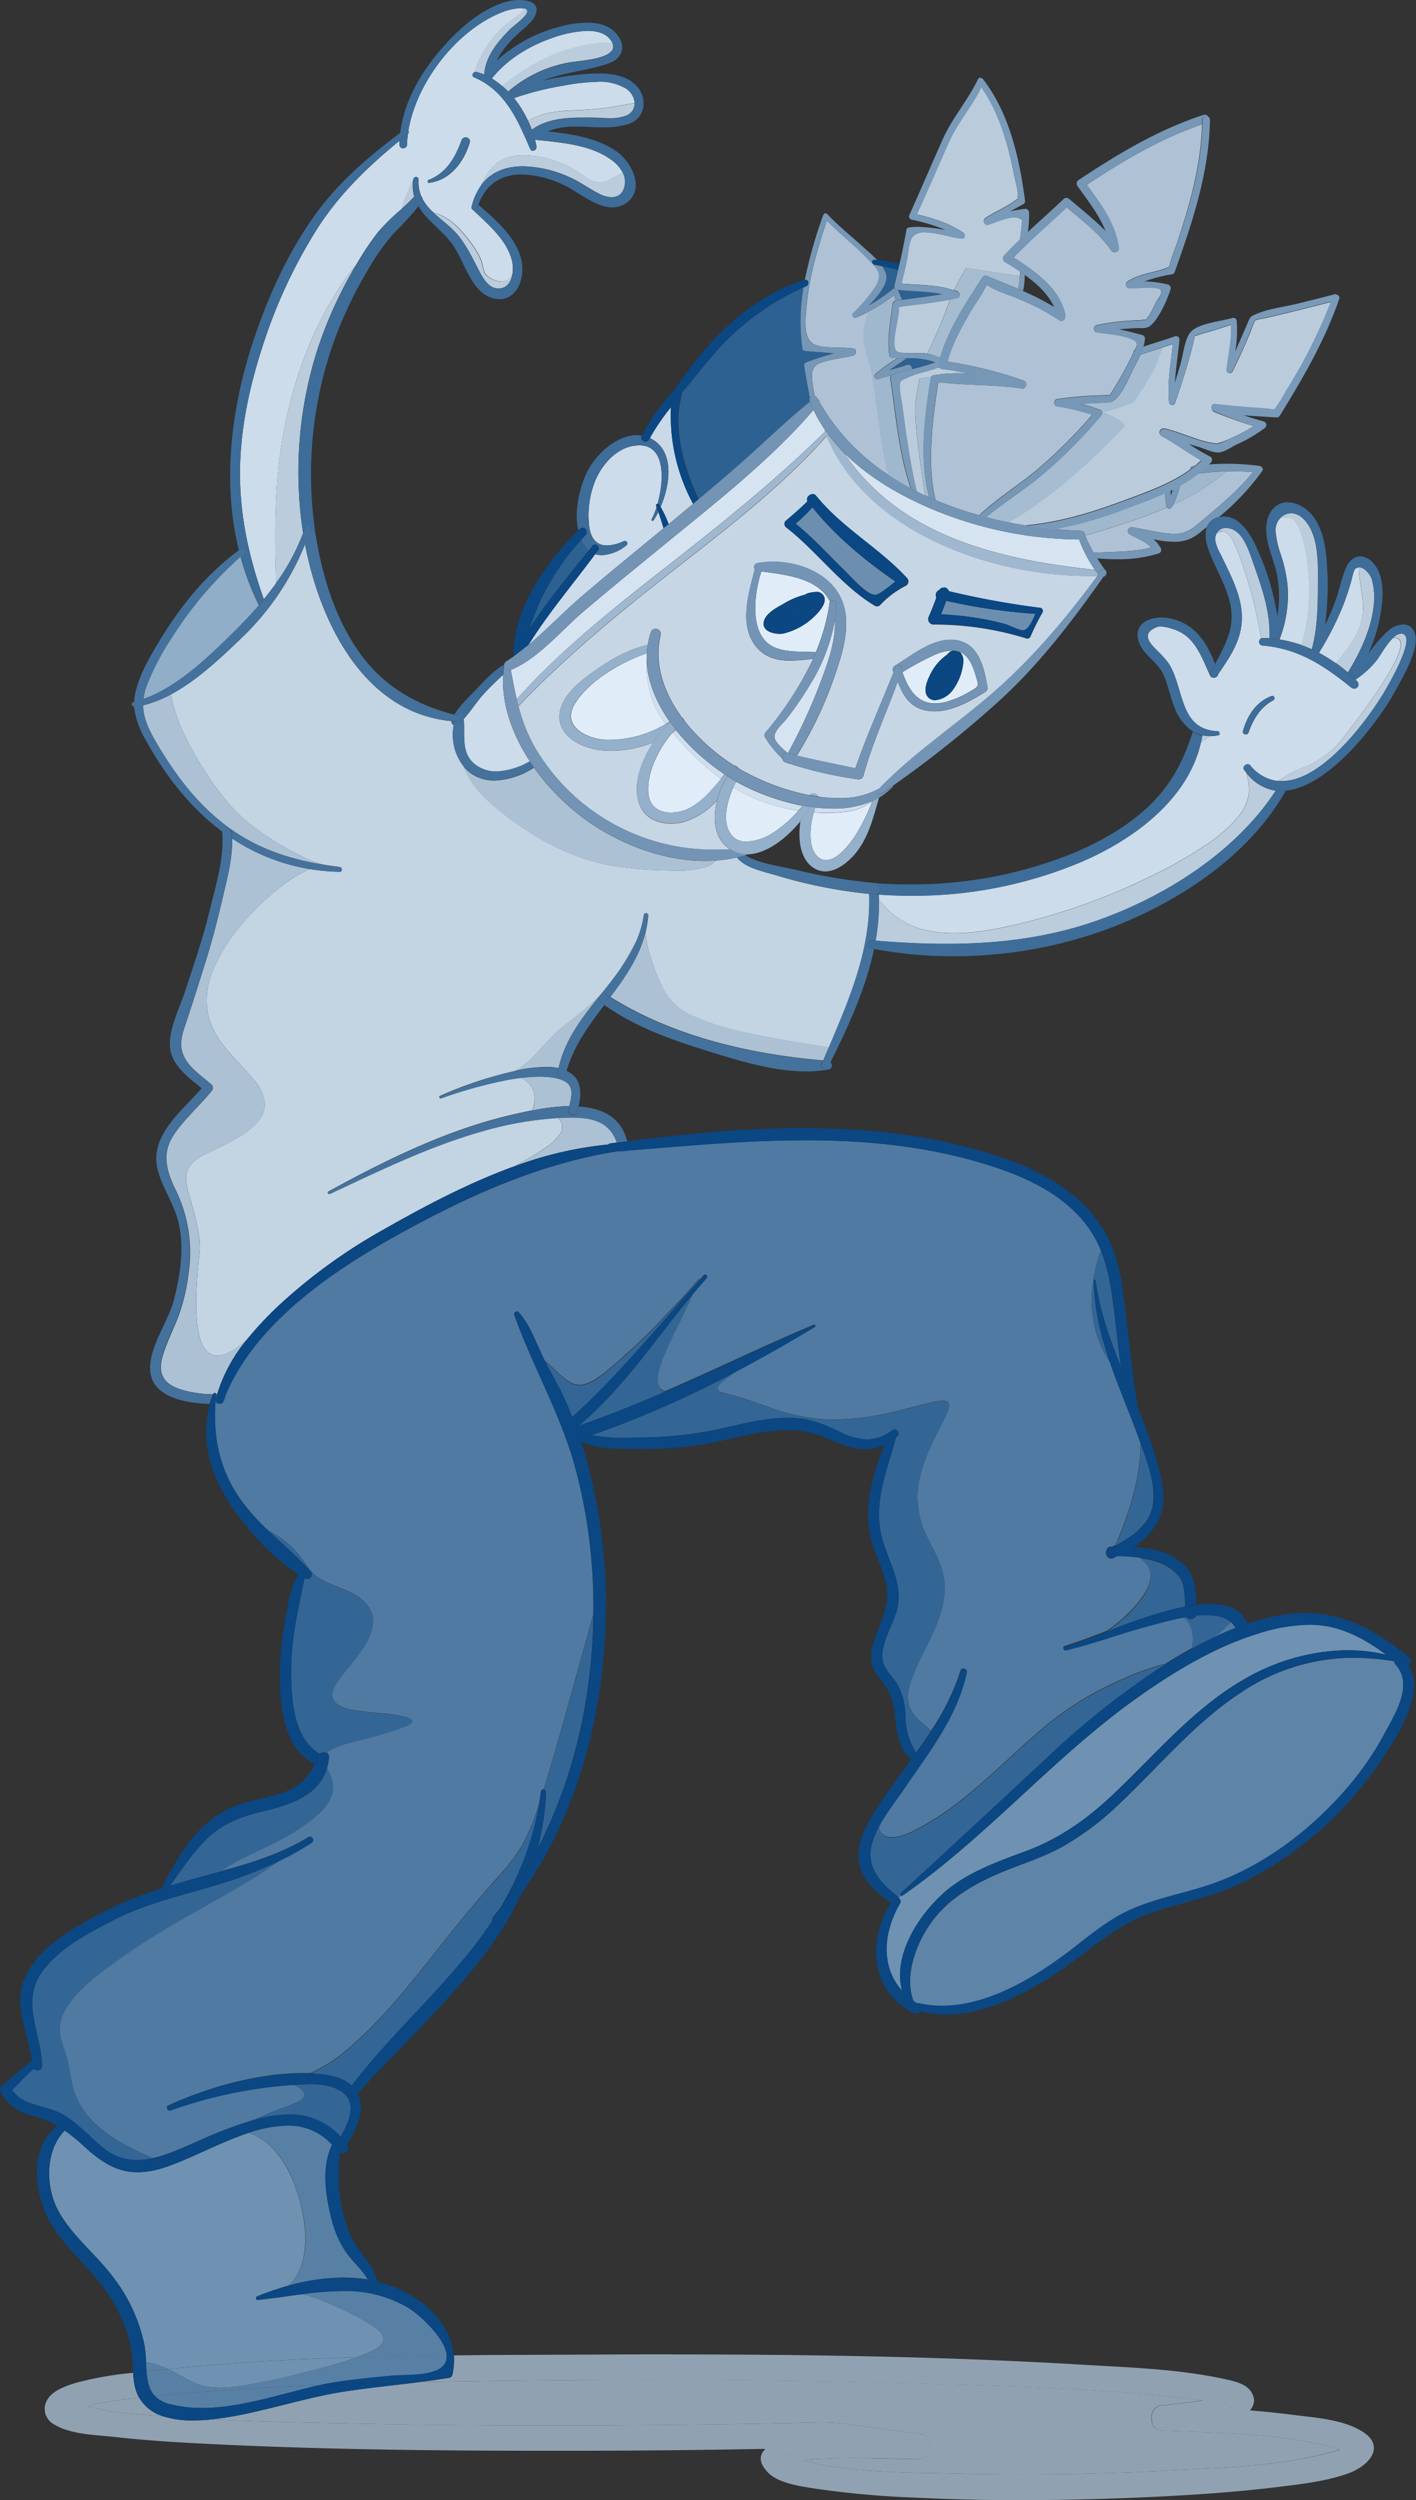 <svg xmlns="http://www.w3.org/2000/svg" viewBox="0 0 375.67 663.02"><rect x="0" y="0" width="375.67" height="663.02" fill="#333333" stroke="none"/><defs><style>.cls-1{fill:#90a2b2;}.cls-2{fill:#6f92b2;}.cls-3{fill:#5880a5;}.cls-4{fill:#e0edf9;}.cls-5{fill:#d0dfed;}.cls-6{fill:#afc2d5;}.cls-7{fill:#a0b8ce;}.cls-8{fill:#baccdc;}.cls-9{fill:#a6bcd1;}.cls-10{fill:#cddcea;}.cls-11{fill:#bbccdc;}.cls-12{fill:#c3d4e3;}.cls-13{fill:#acc1d4;}.cls-14{fill:#507aa1;}.cls-15{fill:#346695;}.cls-16{fill:#2c6192;}.cls-17{fill:#6c8fb0;}.cls-18{fill:#0a4783;}.cls-19{fill:#d6e4f1;}.cls-20{fill:#c7d6e5;}.cls-21{fill:#cad9e7;}.cls-22{fill:#5e84a8;}.cls-23{fill:#91aec8;}.cls-24{fill:#94b0ca;}.cls-25{fill:#a0b8cf;}.cls-26{fill:#3e6d99;}.cls-27{fill:#799ab8;}.cls-28{fill:#7697b6;}.cls-29{fill:#45729c;}.cls-30{fill:#7394b4;}.cls-31{fill:#aabfd3;}</style></defs><g id="Layer_2" data-name="Layer 2"><g id="Layer_2-2" data-name="Layer 2"><path class="cls-1" d="M36.92,635.86c-3.77.4-7.51.86-11.23,1.62-.9.18-1.77.42-2.63.68,3,.63,6.34,1.31,7,1.38q6.65.76,13.31,1.27a11,11,0,0,1-6.45-4.95m134.6-4.75q-18.3,0-36.59.23-11.87.15-23.72.38c-6.64.84-13.3,1.48-19.91,2.51-8.46,1.32-16.61,3.83-25,5.65a92.66,92.66,0,0,1-10.23,1.74c13.24.66,26.52.85,39.72,1.13q25,.51,50,.49,20.32,0,40.63-.27,11.74-.15,23.5-.39c2.6-.06,5.31-.17,7.89-.17a43.16,43.16,0,0,1,5.86.32c6.58.91,13.35,1.78,19.86,2.65h0l.9.12c3.83.52,2.78,6.62-.87,6.62h0c-5.77,0-11.53-.28-17.3-.28-3.48,0-7,.08-10.44.35-.92.07-1.82.18-2.72.32,12.83,3.37,27.12,3.14,40.21,3.48q9,.24,18.07.24,20.31,0,40.58-1.15c14-.79,29-1.15,42.53-5.21.23-.06.54-.16.86-.27l-.91-.35c-14.57-4-30.69-4.07-45.69-4.66h0l-.42,0a2.78,2.78,0,0,1-2.8-3,3.11,3.11,0,0,1,3.06-3.76h.16c3.4-.37,6.84-.72,10.22-1.27-3.48-.54-7-.85-10.52-1.21-15.48-1.56-31.09-2.2-46.63-2.74q-45.15-1.57-90.34-1.53"/><path class="cls-1" d="M208.5,653.43s0,0,.07-.08,0,.08-.07.08m.25-2.35c-.27-.13-.26-.2-.18-.2s.21.07.18.2m149.17-2.43c0-.13,0-.21.11-.21h.06c.15,0,.05.1-.17.21m-31.27-10.09c-.08,0-.14-.08-.18-.2.17,0,.35.11.32.13a.23.23,0,0,1-.14.07m-309.07-1.5a.22.22,0,0,1,.16-.1c.07,0,.12.06.18.15l-.33-.06h0M178,624.36q-10.44,0-20.87.06c-12.2.06-24.46.07-36.72.21a17.24,17.24,0,0,1-.38,5.15,1.12,1.12,0,0,1-.79.8c-2.66.44-5.32.8-8,1.14q11.87-.24,23.72-.38,18.28-.23,36.59-.23,45.18,0,90.34,1.53c15.54.54,31.15,1.18,46.63,2.74,3.5.36,7,.67,10.52,1.21-3.38.55-6.82.9-10.22,1.27h-.16a3.11,3.11,0,0,0-3.06,3.76,2.78,2.78,0,0,0,2.8,3l.42,0h0c15,.59,31.12.62,45.69,4.66l.91.35c-.32.11-.63.21-.86.27C341,653.93,326,654.29,312,655.08q-20.25,1.14-40.58,1.15-9,0-18.07-.24c-13.09-.34-27.38-.11-40.21-3.48.9-.14,1.8-.25,2.72-.32,3.48-.27,7-.35,10.44-.35,5.77,0,11.53.23,17.3.28h0c3.65,0,4.7-6.1.87-6.62l-.9-.12h0c-6.51-.87-13.28-1.74-19.86-2.65a43.16,43.16,0,0,0-5.86-.32c-2.58,0-5.29.11-7.89.17q-11.75.24-23.5.39-20.31.25-40.63.27-25,0-50-.49c-13.2-.28-26.48-.47-39.72-1.13-1.63.16-3.29.27-4.92.27a25.16,25.16,0,0,1-7.82-1.08q-6.67-.51-13.31-1.27c-.66-.07-4-.75-7-1.38.86-.26,1.73-.5,2.63-.68,3.72-.76,7.46-1.22,11.23-1.62a11.82,11.82,0,0,1-1.36-4.13c-.12-.82-.19-1.64-.25-2.47a87.59,87.59,0,0,0-14.77,2.56c-3.19.91-7.67,2.36-8.58,6A4.71,4.71,0,0,0,14.47,643c4.43,2.66,11.1,2.72,16,3.27,10.15,1.14,20.37,1.65,30.57,2.11,28,1.26,56.12,1.54,84.17,1.54h5.92q25.19,0,50.38-.48l1.56,0c-1.58,1.5-1.89,3.5.53,6.11,2.86,3.07,9,3.83,13.09,4.47a242.37,242.37,0,0,0,25.39,2.3q14.43.72,28.92.7c12.57,0,25.14-.38,37.67-1,9.91-.52,19.82-1.21,29.68-2.41,6.46-.79,13.3-1.49,19.46-3.73,5.22-1.89,10.12-7.1,3.47-11.15-5.19-3.16-12.49-3.59-18.36-4.34q-5.66-.71-11.34-1.18a3.71,3.71,0,0,0,.5-4.67c-1.31-2.48-5-3.15-7.48-3.69-12.09-2.6-24.8-3-37.11-3.73-36.45-2.18-73.05-2.74-109.59-2.74"/><path class="cls-2" d="M17.17,565c-5.31,5.43-5.11,15.19-1.59,21.49C19.31,593.2,25.7,598,30.2,604.13A43.77,43.77,0,0,1,38.34,622a33.92,33.92,0,0,1,.4,4.43,24.51,24.51,0,0,1,5.84,1.85c16.61-1.74,33.35-2.66,50.11-3.17A26.37,26.37,0,0,0,99.55,623a4.59,4.59,0,0,0,2.06-2c.69-1.77-1.46-3.26-2.68-4.11a59.31,59.31,0,0,0-8.59-4.65A65.77,65.77,0,0,0,82.48,609a18.65,18.65,0,0,0-2.42-.61c-2.47.33-4.94.71-7.42,1l-.33.16.21-.14c-1.39.18-2.77.36-4.16.5H68.3c-.53,0-.51-.78-.07-.95a75.47,75.47,0,0,1,8.37-2.84A13.63,13.63,0,0,0,79.86,601c1.83-5.24,1.19-11.24-.12-16.51s-3.67-11-7.64-15A16.45,16.45,0,0,0,66,565.6c-8.43,2.78-17.07,7.79-23.83,9.63a21.65,21.65,0,0,1-5.64.82c-5.3,0-9.45-2.49-14.13-6.78A48.59,48.59,0,0,0,17.17,565"/><path class="cls-3" d="M38.74,626.44c0,.83.08,1.65.14,2.45l3.25-.34,2.45-.26a24.51,24.51,0,0,0-5.84-1.85m33.9-17-.12,0-.21.14.33-.16m18.19-1.89a82.34,82.34,0,0,0-10.77.85,18.65,18.65,0,0,1,2.42.61,65.77,65.77,0,0,1,7.86,3.27,59.31,59.31,0,0,1,8.59,4.65c1.22.85,3.37,2.34,2.68,4.11a4.59,4.59,0,0,1-2.06,2,26.37,26.37,0,0,1-4.86,2.14c7.94-.24,15.88-.38,23.82-.47-.31-4.58-7.28-10.9-10.2-12.66a32.64,32.64,0,0,0-17.48-4.48M76.2,563.68A33.43,33.43,0,0,0,66,565.6a16.45,16.45,0,0,1,6.15,3.87c4,4,6.29,9.63,7.64,15s2,11.27.12,16.51a13.63,13.63,0,0,1-3.26,5.12A56,56,0,0,1,91.18,604a40.38,40.38,0,0,1,6.42.5c-1.53-2.71-4-4.67-5.79-7.27A27.05,27.05,0,0,1,88,588.58c-1.6-6.13-2.77-13.89.11-19.76a15.29,15.29,0,0,0-11.9-5.14"/><path class="cls-4" d="M231.44,212.45a13.76,13.76,0,0,1-6.76,2.79,35.06,35.06,0,0,1-5.11.35c-1.2,0-2.43-.05-3.67-.15-1.22,4.29-1.61,10.68,2,12.37a3.16,3.16,0,0,0,1.29.28c2.93,0,6-4,7.33-5.9a49.93,49.93,0,0,0,4.9-9.74m-36.88-3.6c-1.82,4.13-3.08,9.57-.31,12.76a4.9,4.9,0,0,0,3.86,1.59,14.45,14.45,0,0,0,6.92-2.3A32.42,32.42,0,0,0,211.8,215,51.6,51.6,0,0,1,200,211.67a39.47,39.47,0,0,1-5.39-2.82m-16.15-14.53-.2.12c-3.72,4.44-6.87,10.91-6.22,16.21.42,3.46,3.07,4.84,6,4.84a11,11,0,0,0,5.24-1.39c3.26-1.82,5.61-4.7,8-7.52-1.38-1-2.71-2.1-4-3.22a73.72,73.72,0,0,1-8.8-9m-6.8-21.14c-6.93,2.38-15.46,7.33-19.19,13.46-3.56,5.85,3,9.19,8.2,9.52.48,0,1,0,1.44,0A29.7,29.7,0,0,0,176.62,192c-.45-.6-.89-1.22-1.31-1.84-2.94-4.3-4.14-10.53-3.73-15.65,0-.45,0-.9,0-1.34"/><path class="cls-5" d="M231.45,212.42a25.36,25.36,0,0,1-10.52,2,40.22,40.22,0,0,1-4.63-.28c-.14.39-.27.81-.4,1.26,1.24.1,2.47.15,3.67.15a35.06,35.06,0,0,0,5.11-.35,13.76,13.76,0,0,0,6.76-2.79v0m-36.13-5.16c-.26.5-.51,1-.76,1.59a39.47,39.47,0,0,0,5.39,2.82A51.6,51.6,0,0,0,211.8,215c.38-.43.76-.86,1.13-1.3a60.18,60.18,0,0,1-16.67-5.88l-.94-.52M179.4,193.69l-1,.63a73.72,73.72,0,0,0,8.8,9c1.29,1.12,2.62,2.2,4,3.22.34-.41.68-.81,1-1.21a57.06,57.06,0,0,1-12.84-11.68m-7.82-19.17c-.41,5.12.79,11.35,3.73,15.65.42.62.86,1.24,1.31,1.84.36-.2.71-.41,1.06-.63-3.63-5.18-6.05-11-6.1-16.86"/><path class="cls-6" d="M326.74,125l-1.41,0c-.45.41-.92.81-1.39,1.19a61.38,61.38,0,0,1-12.68,7.63,7.1,7.1,0,0,1-.41.7.81.81,0,0,1-.68.35.69.69,0,0,1-.59-.29c-1.46.63-2.93,1.23-4.39,1.8-5.64,2.18-11.45,3.93-17.26,5.64a36.67,36.67,0,0,0,2.24,4.58c5.14-.32,10.2-.15,15.22-1.38-1.51-1.71-3.73-2.4-5.7-3.54a1,1,0,0,1,.6-1.85h.18c3.53.55,7.18,1.58,10.75,1.73h.43c3.59,0,5.4-2,8.07-4.21,4.5-3.79,9-7.54,12.68-12.13-1.89-.17-3.77-.26-5.66-.26"/><path class="cls-7" d="M309.12,130.69c-3.16,1.44-6.44,2.65-9.6,3.82a110.65,110.65,0,0,1-19.93,5.79q3.57.33,7.07.46h.09a1.22,1.22,0,0,1,.38.07,1.14,1.14,0,0,1,.77,1.09l0,.08c5.81-1.71,11.62-3.46,17.26-5.64,1.46-.57,2.93-1.17,4.39-1.8a.64.64,0,0,1-.1-.24,29.2,29.2,0,0,1-.36-3.62M325.33,125a64.11,64.11,0,0,0-7.43.59,37.44,37.44,0,0,1-4.85,3.17,13.46,13.46,0,0,1-.79,2.69,14.89,14.89,0,0,1-1,2.37,61.38,61.38,0,0,0,12.68-7.63c.47-.38.94-.78,1.39-1.19"/><path class="cls-6" d="M219.34,58.51c-2.32,7.12-4.54,14.37-5.26,21.85-.32,3.32-1.38,9.84,2.3,11.12,2.75,1,7,.49,10,.93,1,.15.86,1.64,0,1.88-2.16.6-8.77,1.24-10.19,2.88s-.51,5.23-.06,7.84a1,1,0,0,1,.64.48c.06.11.11.22.17.32a1,1,0,0,1,.42.75A57.24,57.24,0,0,0,235.79,126c-.21-.69-.4-1.4-.57-2.11-1.07-4.55-1.65-9.2-2.27-13.83-.57-4.22-1.09-8.46-2-12.62-.49-2.21-1.36-4.37-1.72-6.61a16,16,0,0,1,1-7.38c.09-.28.18-.55.28-.82a36.6,36.6,0,0,1-3.41,1.6.61.61,0,0,1-.25.06.79.79,0,0,1-.47-1.29,40.05,40.05,0,0,0,6-7.08c2.12-3.61.18-4.93-2.25-7.43-3.4-3.51-7.3-6.48-10.71-10"/><path class="cls-7" d="M237.23,78.28a52.2,52.2,0,0,1-6.79,4.36c-.1.27-.19.54-.28.82a16,16,0,0,0-1,7.38c.36,2.24,1.23,4.4,1.72,6.61.94,4.16,1.46,8.4,2,12.62.62,4.63,1.2,9.28,2.27,13.83.17.71.36,1.42.57,2.11,1.9,1.27,3.87,2.44,5.9,3.53-3.21-9.33-3.93-19.38-5.44-29.07a1.1,1.1,0,0,1,.21-.91c-1.17.31-2.34.64-3.5,1a.76.76,0,0,1-.21,0,.77.77,0,0,1-.52-1.29,38.5,38.5,0,0,1,6-4.33h-1.36a.86.86,0,0,1-.83-.64c-.69-4.43.27-9.34.85-13.75a1,1,0,0,1,.9-.91h0q-.3-.69-.57-1.38"/><path class="cls-8" d="M249.16,97.36c-2.28.92-4.72,1.35-7,2.19a.9.9,0,0,1-.57.22c-.3.12-.6.25-.89.39-2.14,1-2,.61-1.94,3.31,0,1.24.39,2.6.56,3.84,1.06,7.74,2.06,15.41,3.86,23,.75.38,1.51.75,2.27,1.11-.78-5.13-1.56-10.26-2.13-15.41a70.25,70.25,0,0,1-.52-8.46,61.93,61.93,0,0,1,1.18-7.17s1.37-.21,3-.37a1.06,1.06,0,0,1,.64-.47,36.87,36.87,0,0,1,6.59-.55c1,0,1.93,0,2.9.08-2.33-.5-4.69-.91-7.08-1.2a1.28,1.28,0,0,1-.92-.52m-.44-2.74c.24.1.47.2.71.32l0-.14-.74-.18m3.37-15.2c-3.12.61-6.29,1-9.43,1.42-1.07.15-2.16.24-3.23.39a.87.87,0,0,1-.46.15.59.59,0,0,1-.23,0l-.24,0a5.78,5.78,0,0,0,0,.79c0,2.29-2.23,9.22-.62,10.93.43.45,1.75.55,3.17.55.56,0,1.14,0,1.68,0l1.49,0a5.6,5.6,0,0,1,.91,0c.32,0,.62.1.92.16a126,126,0,0,0,6.08-14.37m8.26-56.28c-2.49,5.12-6.33,9.44-8.65,14.67-2.82,6.33-5.54,12.7-8.44,19,4.37,1.05,8.58,2.33,12.34,4.89.61.41.48,1.56-.34,1.56h-.08c-2.42-.2-6.67-1.66-9.77-1.66a4.27,4.27,0,0,0-3,.89c-1.37,1.3-1.34,4.55-1.74,6.34-.46,2.13-1,4.24-1.47,6.36,4.7.44,9.43.22,13.91,1.79,1-2,3.22-5.94,3.22-5.94s11.1,1.73,14.28,2.19c0-.39.07-.78.11-1.17-1.39-1-2.78-1.81-4.06-2.61a1.09,1.09,0,0,1-.22-1.69c1.37-1.47,2.79-2.89,4.24-4.28.12-1.12.27-2.23.38-3.35.18-1.82.57-1.81-.95-2.39a2.93,2.93,0,0,0-1-.15c-2.1,0-5.37,1.54-7,2a1,1,0,0,1-.29,0,1,1,0,0,1-.43-1.75c2.48-1.65,5.37-2.82,7.78-4.56,1.49-1.08.73-.15.86-1.18.22-1.75-.71-4.22-1-5.94-1.57-8.07-3.91-16.26-8.63-23.08"/><path class="cls-9" d="M247,100c-1.67.16-3,.37-3,.37a61.93,61.93,0,0,0-1.18,7.17,70.25,70.25,0,0,0,.52,8.46c.57,5.15,1.35,10.28,2.13,15.41l1,.45c-2.62-10-1.18-21.58.48-31.59a.74.74,0,0,1,.1-.27m9.3-29s-2.25,4-3.22,5.94l.83.31c.76.31,1,1.54,0,1.76-.61.14-1.23.26-1.85.38A126,126,0,0,1,246,93.79a15.21,15.21,0,0,1,2.71.83l.74.18c2.14-7.54,6.94-14.6,11.1-21.12a1.21,1.21,0,0,1,.94-.56.72.72,0,0,1,.29.06c2.71,1.14,5.56,2.24,8.38,3.45a32.78,32.78,0,0,0,.44-3.41c-3.18-.46-14.28-2.19-14.28-2.19"/><path class="cls-8" d="M353.08,80.1c-6,1.52-12,3.05-18,4.41a8.43,8.43,0,0,0-1.87.41L333,85a16.86,16.86,0,0,0-1.2,3c-1.53,3.56-3.06,7.13-4.84,10.57a.76.76,0,0,1-.69.38.77.77,0,0,1-.83-.79c.41-4,1.41-8,1.18-12-2.66.83-5.31,1.75-8,2.44a14.8,14.8,0,0,1-1.49.51H317c-.14.44-.21,1-.28,1.33-1.33,5.5-3.08,11-4.93,16.37a.84.84,0,0,1-.78.59.88.88,0,0,1-.87-.81c-.51-5.18.52-10.23,1-15.36l-2.89,1a19.08,19.08,0,0,1-.61,2A38.62,38.62,0,0,1,305.54,99a91.26,91.26,0,0,1-5,7.75s-6.06,2.28-8.25,2.54a.36.36,0,0,1,0,.1c2,.49,6.61,2.82,5.85,3.68a166.77,166.77,0,0,1-15.89,15.11,118.29,118.29,0,0,1-10.15,7.52c-1.5,1-3.06,1.91-4.63,2.81,1.5.3,3,.57,4.51.81,8.87-.81,17.32-3.3,25.69-6.42,6.07-2.27,12.74-4.53,18.1-8.42a.83.83,0,0,1,.76-.86l.45-.07c.59-.48,1.17-1,1.72-1.51-3.6-2-6.91-4.41-10.5-6.43a1.06,1.06,0,0,1,.56-2,1.07,1.07,0,0,1,.25,0c4.36,1,9.46,3.63,13.93,4a4,4,0,0,1,.64-.21A23.66,23.66,0,0,0,327,116a45.24,45.24,0,0,0,5.62-3,104.37,104.37,0,0,1-10.51-3.76c-.92-.38-1-2,.12-2h.16c4.69.6,9.42.89,14.14,1.26.42,0,1.06.18,1.59.2l.1-.12a33.7,33.7,0,0,0,2.88-4.62,136.59,136.59,0,0,0,12-23.79"/><path class="cls-9" d="M292.36,109.42a1.06,1.06,0,0,1-.26.84,132.46,132.46,0,0,1-16,16c-4.67,3.85-9.82,7.06-14.49,10.91,2,.51,4,1,6,1.37,1.57-.9,3.13-1.82,4.63-2.81a118.29,118.29,0,0,0,10.15-7.52,166.77,166.77,0,0,0,15.89-15.11c.76-.86-3.88-3.19-5.85-3.68m15.88-17.23c-1.91.62-3.84,1.22-5.74,1.88-.49,1.07-1,2.1-1.55,3.1-1.31,2.53-2.79,6.45-4.84,8.47-1.08,1.06-1.14,1-2.84,1.12-2.18.13-4.37.2-6.55.35,1.66.42,3.3.92,4.95,1.51a1,1,0,0,1,.67.7c2.19-.26,8.25-2.54,8.25-2.54a91.26,91.26,0,0,0,5-7.75,38.62,38.62,0,0,0,2.09-4.81,19.08,19.08,0,0,0,.61-2"/><path class="cls-10" d="M360.44,150.49a1.61,1.61,0,0,0-.81.3c-.55.39-1,2.74-1.17,3.44-.63,2.17-1.33,4.3-2.15,6.4a81.28,81.28,0,0,1-6.26,12.3.72.72,0,0,1-.14.19,39.15,39.15,0,0,1,4.48,2.77c3.1-3.71,6.39-7.7,7.08-12.6.59-4.24-.88-8.34-1-12.55,0-.07,0-.15,0-.25M330.5,194.76a.72.72,0,0,1-.73-.94c1.18-4.09,3.5-7.72,7.64-9.26l.19,0a.62.62,0,0,1,.27,1.13c-3.45,1.79-5.35,5-6.63,8.57a.76.76,0,0,1-.74.53m-6.23-53.86a2.87,2.87,0,0,0-1.48.49,3.4,3.4,0,0,0-.38,2,12.48,12.48,0,0,0,1.45,3.61c2.33,5,5.25,10.11,5.58,15.74.38,6.37-2.81,11-6.24,16a1.2,1.2,0,0,1-.79.9.78.78,0,0,1-.25.07l-.2,0a1,1,0,0,1-.9-.57c-2.4-5.1-4.08-10.74-10.14-12.42a12,12,0,0,0-3-.63,2.57,2.57,0,0,0-.85.13c-4.76,1.79-1.68,4.58-.23,6.15a28.17,28.17,0,0,1,3.2,3.53c4.2,6.57,2.67,17.58,13,18,.59,0,.78,1,.15,1.08a13.66,13.66,0,0,1-1.94.21,8,8,0,0,0-1.15.61,11.45,11.45,0,0,0-1.54,1.24c-3.52,15.07-18,25.58-31.47,31.4a114.72,114.72,0,0,1-45.34,9.05c-2.88,0-5.77-.1-8.63-.3,0,.41,0,.81,0,1.22a21.15,21.15,0,0,0,11.08,7.88,33.39,33.39,0,0,0,9,1.14c6,0,12.22-1.28,17.86-2.64a170.09,170.09,0,0,0,34.62-12.64,114,114,0,0,0,13.7-7.75,42.11,42.11,0,0,0,8.55-7.19,13,13,0,0,0,3.39-6.82,15,15,0,0,0-.71-5.56c-.18-.22-.35-.44-.52-.67-.53-.7.23-1.53.95-1.53a.86.86,0,0,1,.65.3,11.1,11.1,0,0,0,7.18,4.15c1.35-.64,2.58-1.54,3.88-2.25,2-1.09,4.24-1.59,6.15-2.78a22.81,22.81,0,0,0,7.41-6.37c7.47-9.72,20-26.57,13.43-26.57h-.11c-1.81,1.69-3.53,4.87-4.27,5.81a24.61,24.61,0,0,1-5.74,5.29l.46.46a1.12,1.12,0,0,1-.85,1.91,1.22,1.22,0,0,1-.77-.29c-7.1-5.78-14.07-10.37-23.46-11.13a1,1,0,0,1-.39-1.91,124.41,124.41,0,0,0-5.53-21.13,34.88,34.88,0,0,0-1.88-4.51,6.05,6.05,0,0,0-1.94-2.47,1.9,1.9,0,0,0-1-.3m17-3.78a4.64,4.64,0,0,0-1.63.35,4.59,4.59,0,0,0-1.22,3.23,24.2,24.2,0,0,0,1.28,6.05,39.16,39.16,0,0,1,1.89,8.32,32.44,32.44,0,0,1-2.12,14.54,32.58,32.58,0,0,1,5.89,1.49,60.13,60.13,0,0,0,1.71-8.71,56.81,56.81,0,0,0-.16-12.77,42.81,42.81,0,0,0-1.24-6.65,12.83,12.83,0,0,0-2-4.6,3,3,0,0,0-2.38-1.25"/><path class="cls-11" d="M330.64,204.89a15,15,0,0,1,.71,5.56,13,13,0,0,1-3.39,6.82,42.11,42.11,0,0,1-8.55,7.19,114,114,0,0,1-13.7,7.75,170.09,170.09,0,0,1-34.62,12.64c-5.64,1.36-11.82,2.64-17.86,2.64a33.39,33.39,0,0,1-9-1.14,21.15,21.15,0,0,1-11.08-7.88,55.5,55.5,0,0,1-.88,11c6.27.52,12.51.85,18.72.85,13.38,0,26.6-1.53,39.57-6,18.25-6.34,37.16-18.2,47.89-34.62a12.23,12.23,0,0,1-7.82-4.77M319,195c-.11.69-.25,1.38-.41,2.06a11.45,11.45,0,0,1,1.54-1.24,8,8,0,0,1,1.15-.61H321a9.34,9.34,0,0,1-2-.21m52.77-27a3.29,3.29,0,0,0-2.08,1.09h.11c6.6,0-6,16.85-13.43,26.57a22.81,22.81,0,0,1-7.41,6.37c-1.91,1.19-4.17,1.69-6.15,2.78-1.3.71-2.53,1.61-3.88,2.25a9.82,9.82,0,0,0,1.21.07c11.06,0,23.55-17.24,27.86-24.89,1.17-2.08,7.22-12.66,4.45-14.08a1.51,1.51,0,0,0-.68-.16m-11.19-17.59h-.11c0,.1,0,.18,0,.25.14,4.21,1.61,8.31,1,12.55-.69,4.9-4,8.89-7.08,12.6,1.1.78,2.17,1.62,3.21,2.51,4.25-6.83,8.66-16.71,6.31-24.8-.3-1-1.86-3.11-3.36-3.11M325.33,140a2.81,2.81,0,0,0-2.54,1.35,2.87,2.87,0,0,1,1.48-.49,1.9,1.9,0,0,1,1,.3,6.05,6.05,0,0,1,1.94,2.47,34.88,34.88,0,0,1,1.88,4.51,124.41,124.41,0,0,1,5.53,21.13,1.08,1.08,0,0,1,.38-.06h0c.61,0,1.21,0,1.81.07.25-7.14-2.08-13.59-4.43-20.26-.9-2.55-2.07-6.28-4.32-8a4.56,4.56,0,0,0-2.76-1m17.27-3.9a4.1,4.1,0,0,0-3,1.33,4.64,4.64,0,0,1,1.63-.35,3,3,0,0,1,2.38,1.25,12.83,12.83,0,0,1,2,4.6,42.81,42.81,0,0,1,1.24,6.65,56.81,56.81,0,0,1,.16,12.77,60.13,60.13,0,0,1-1.71,8.71c.94.34,1.87.71,2.78,1.13a.5.5,0,0,1,0-.12c1.71-6.34,1.56-12.88,1.61-19.4,0-5-.15-12-4.35-15.51a4.28,4.28,0,0,0-2.77-1.06"/><path class="cls-10" d="M158.57,21.68a56.16,56.16,0,0,0-9.41,1.08A77.15,77.15,0,0,0,136.37,26a30.08,30.08,0,0,1,3.72,6,22.1,22.1,0,0,1,4.51-1.83,35.39,35.39,0,0,1,7.33-.88c2.94-.15,5.87-.31,8.78-.69,2.58-.34,5.12-.9,7.69-1.25a5,5,0,0,0-2.29-3.89,13.48,13.48,0,0,0-7.54-1.82M155.93,8.17a31.49,31.49,0,0,0-9.7,2c-6,2.12-11.77,5.62-15.74,10.66a18.53,18.53,0,0,1,2.74,2c4.65-3.57,9.44-6.8,15-8.86a44.37,44.37,0,0,1,8.84-2.29,28.64,28.64,0,0,1,4.07-.37c.45,0,.9,0,1.34.06l-.09-.18c-1.22-2.24-3.7-3-6.45-3m-42.16,40.3c-.43,0-.42-.64-.06-.78,4.74-1.78,7.09-6,8.72-10.49a1.15,1.15,0,0,1,1.11-.78,1.06,1.06,0,0,1,1.08,1.38c-1.56,5.14-5.15,10-10.8,10.67h0M138.24,2.15a15.23,15.23,0,0,0-4.19.79c-12.3,4.33-23.54,18.56-25.71,31.74a.62.62,0,0,1-.12.82h0c-.12,1-.2,1.9-.23,2.83a1,1,0,0,1-1,1,.92.92,0,0,1-1-1c0-.35,0-.69,0-1C97.81,44,90.11,51.42,84.34,60.37a135.71,135.71,0,0,0-14.59,31.2c-3.64,11.11-6.16,22.85-6.08,34.57.08,11.36,2.54,22.16,6.32,32.77,1.13-1.39,2.23-2.82,3.27-4.28-.46-13-.49-26,1.76-38.83,2.68-15.35,8.5-31.09,17.92-43.63.49-.65,1-1.28,1.52-1.89a74.24,74.24,0,0,1,5.78-8.67,54.81,54.81,0,0,1,6.29-6.18c.66-1.75,1.26-3.54,2-5.28a12.57,12.57,0,0,1,1.13-2.41c0-.05,0-.1,0-.15a.72.72,0,0,1,.73-.65.6.6,0,0,1,.63.65,10.28,10.28,0,0,0,.78,4.52,1.14,1.14,0,0,1,.29.64,13.66,13.66,0,0,0,3,3.67,12.73,12.73,0,0,1,4.21,2c2.54,1.65,7.66,7.7,8.64,11.39.23.9.36,2.29,1,3a6.09,6.09,0,0,0,4.22,1.84,2.61,2.61,0,0,0,1.56-.43A4.34,4.34,0,0,0,136,72.44a9.65,9.65,0,0,0-.2-3.46c-1.37-5.41-6.38-9.56-10.25-13.27l-.09-.11a.71.71,0,0,1-.3-.8,15.79,15.79,0,0,1,2.37-5.45c1.09-2.53,2.67-5.22,5.19-6.66a12.62,12.62,0,0,1,6.35-1.5,27.13,27.13,0,0,1,7.24,1.13,28.07,28.07,0,0,1,7.8,3.75c1.46,1,3,2.3,4.88,2.3a3.73,3.73,0,0,0,.57,0c2.06-.32,3.81-1.74,5.75-2.49a9.66,9.66,0,0,0-3-3.42c-5.5-4.11-13.7-4.71-20.36-5.39.16.59.29,1.16.4,1.74a1.06,1.06,0,0,1-1,1.19.73.73,0,0,1-.68-.48c-3.3-7.72-6.65-15.52-14.9-19-.64-.27-.41-1.1.11-1.34a27.06,27.06,0,0,1,8.64-12.86c.9-.75,1.86-1.44,2.82-2.12a4.94,4.94,0,0,0,1.48-1.32,1,1,0,0,0,.11-.63,4.4,4.4,0,0,0-.65-.05"/><path class="cls-11" d="M94.46,70.28c-.52.61-1,1.24-1.52,1.89C83.52,84.71,77.7,100.45,75,115.8c-2.25,12.84-2.22,25.85-1.76,38.83a57.45,57.45,0,0,0,7.17-13.25,106.75,106.75,0,0,1,3.9-49A112.71,112.71,0,0,1,94.45,70.28h0M115,56.42c1.62,1.51,3.51,2.89,5.25,4.61,2.7,2.66,4.33,5.92,6.07,9.24,1.12,2.14,2.7,5.89,5.47,6.21l.52,0c2.3,0,3.38-1.92,3.66-4.07a4.34,4.34,0,0,1-1.35,1.83,2.61,2.61,0,0,1-1.56.43,6.09,6.09,0,0,1-4.22-1.84c-.63-.72-.76-2.11-1-3-1-3.69-6.1-9.74-8.64-11.39a12.73,12.73,0,0,0-4.21-2m-5.39-8.68a12.57,12.57,0,0,0-1.13,2.41c-.69,1.74-1.29,3.53-2,5.28,1.18-1.06,2.34-2.14,3.42-3.31a12,12,0,0,1-.34-4.38M139,41.19a12.62,12.62,0,0,0-6.35,1.5c-2.52,1.44-4.1,4.13-5.19,6.66,2.66-3.77,6.76-5.25,11.29-5.25A31.39,31.39,0,0,1,151,46.94c2.82,1.23,5.23,3.07,7.94,4.44a7.59,7.59,0,0,0,3.33.91c1.72,0,3.12-.91,3.52-3.23a5.3,5.3,0,0,0-.47-3.22c-1.94.75-3.69,2.17-5.75,2.49a3.73,3.73,0,0,1-.57,0c-1.83,0-3.42-1.33-4.88-2.3a28.07,28.07,0,0,0-7.8-3.75A27.13,27.13,0,0,0,139,41.19m29.36-13.8c-2.57.35-5.11.91-7.69,1.25-2.91.38-5.84.54-8.78.69a35.39,35.39,0,0,0-7.33.88A22.1,22.1,0,0,0,140.09,32c.37.79.71,1.59,1,2.39,4.09-2.94,9.13-3.21,14.06-3.21H157c1.43,0,3.11.17,4.76.17a11.22,11.22,0,0,0,4.26-.66,3.45,3.45,0,0,0,2.34-3.35m-7.27-16.12a28.64,28.64,0,0,0-4.07.37,44.37,44.37,0,0,0-8.84,2.29c-5.55,2.06-10.34,5.29-15,8.86.57.49,1.13,1,1.66,1.56a.86.86,0,0,1,.16-.18,33.84,33.84,0,0,1,15.8-7.52c2.54-.54,13.74-.83,11.62-5.32-.44,0-.89-.06-1.34-.06M138.89,2.2a1,1,0,0,1-.11.63,4.94,4.94,0,0,1-1.48,1.32c-1,.68-1.92,1.37-2.82,2.12a27.06,27.06,0,0,0-8.64,12.86.73.73,0,0,1,.3-.07l.17,0a15.82,15.82,0,0,1,2.14.72c.37-4.87,3.5-8.6,6.84-12,.91-.92,4.5-3.4,4.6-4.75,0-.53-.37-.8-1-.89"/><path class="cls-12" d="M80.91,144.33A70.9,70.9,0,0,1,63.7,169.55c-5.22,5-11.46,10.92-18.35,14.61,1.26,7,4.61,13.31,8.38,19.34,4,6.36,8.48,12.33,14.71,16.63A83.19,83.19,0,0,0,81.9,228a27.21,27.21,0,0,0,3.66,1.25q2.23.38,4.53.66c.77.1.83,1.26,0,1.26h0a57.41,57.41,0,0,1-7.88-.71A28.63,28.63,0,0,0,76.06,234,64.48,64.48,0,0,0,65,244.17a46.39,46.39,0,0,0-8.5,13.2,19.8,19.8,0,0,0-1.13,12.4c1,3.77,3.32,7,5.87,9.85,2.35,2.66,5,5.09,7.05,8,1.45,2.12,2.48,4.64,1.65,7.2s-3.32,4.65-5.61,6.14a88.58,88.58,0,0,1-8.75,4.57c-2.07,1-4.57,2.21-5.66,4.38s-.36,5,.32,7.21c1.12,3.7,3.21,11,2.76,14.87-2.54,21.48.4,27.52,4.64,27.52,2.47,0,5.37-2,7.89-4.29A92.7,92.7,0,0,1,75.28,345a144.37,144.37,0,0,1,26.32-18.86c10.74-6.11,22.66-12.46,35-16.91l.66-.37c2.49-1.4,5-2.8,7.35-4.44a13.36,13.36,0,0,0,4-3.74,3.09,3.09,0,0,0-.7-4.22,92.07,92.07,0,0,0-19.42,3.37c-14.29,4-27.6,10.52-41,16.77a.45.45,0,0,1-.16,0,.34.34,0,0,1-.19-.64c15.52-8.49,31.85-16.54,49.2-20.46,1.52-.35,3.19-.72,4.93-1.06.84-2.59,1-5.25-1.24-7.36a5.88,5.88,0,0,0-1.9-1.26c-1,.12-2,.27-3,.43a120.37,120.37,0,0,0-18.18,5l-.1,0c-.29,0-.45-.47-.15-.61A103,103,0,0,1,136.72,284a25,25,0,0,0,4.55-3.62c2.81-2.82,5.19-5.9,8.35-8.38a94.11,94.11,0,0,0,9.66-8.1c1.72-2.14,3.43-4.27,5-6.48,1.32-2.12,2.5-4.31,3.77-6.46.28-.47.55-.94.79-1.41a27,27,0,0,0,2-6.94.49.49,0,0,1,.53-.42.58.58,0,0,1,.63.58,29.67,29.67,0,0,1-.74,4.54,26.16,26.16,0,0,0,1.08,5.66,60.12,60.12,0,0,0,3.49,9.08,16.12,16.12,0,0,0,8.2,7.47c6.24,2.87,13.21,4.26,19.91,5.56,5.3,1,10.64,1.88,16,2.66,5.54-13.06,11.19-26.21,10.67-40.68a130.36,130.36,0,0,1-24.67-4.92c-3.16-1-8.2-1.85-10.4-4.76a36.68,36.68,0,0,1-5.72.83,5.2,5.2,0,0,1-2.56,1.66,24.21,24.21,0,0,1-7.86,1c-1.51,0-3-.06-4.43-.11a90.12,90.12,0,0,1-13-1.27c-10-1.81-19.25-6.72-27.28-12.81-3.66-2.76-7.31-5.89-9.86-9.75a16.2,16.2,0,0,1-1.76-3.6,13.58,13.58,0,0,1-2.69-11,1.13,1.13,0,0,1-.59-1.1C96.53,189.09,84.87,165,80.91,144.33"/><path class="cls-13" d="M151.72,296.37l-1.5,0c-.76,0-1.52.05-2.28.1a3.09,3.09,0,0,1,.7,4.22,13.36,13.36,0,0,1-4,3.74c-2.35,1.64-4.86,3-7.35,4.44l-.66.37a97.67,97.67,0,0,1,24.7-5.73,1.14,1.14,0,0,1,.67-.31l1.67-.22c-1.94-5.54-6.35-6.64-11.95-6.64m-8.65-10.83a38.44,38.44,0,0,0-4.9.35,5.88,5.88,0,0,1,1.9,1.26c2.2,2.11,2.08,4.77,1.24,7.36a58.27,58.27,0,0,1,9.73-1.18c.43-1.73,1-3.89.06-5.4-1.07-1.78-4.39-2.2-6.16-2.32-.62-.05-1.24-.07-1.87-.07m16.21-21.67a94.11,94.11,0,0,1-9.66,8.1c-3.16,2.48-5.54,5.56-8.35,8.38a25,25,0,0,1-4.55,3.62,39.71,39.71,0,0,1,8-1,18.2,18.2,0,0,1,3.49.31c1.62-7.57,6.35-13.52,11.09-19.45m9.56-14.35c-.24.47-.51.94-.79,1.41-1.27,2.15-2.45,4.34-3.77,6.46a42.49,42.49,0,0,0,4.56-7.87m2.4-2.24c-1.62,6.55-5.37,11.91-9.33,17.18,16.72,10.46,37.07,15.19,56.49,16.82.49-1.19,1-2.38,1.5-3.57-5.34-.78-10.68-1.62-16-2.66-6.7-1.3-13.67-2.69-19.91-5.56a16.12,16.12,0,0,1-8.2-7.47,60.12,60.12,0,0,1-3.49-9.08,26.16,26.16,0,0,1-1.08-5.66M61.58,222.38c.13,5.15-1.19,10.12-2.36,15.13-1.36,5.81-2.79,11.54-4.58,17.24-1.88,6-3.76,12-5.75,17.9-1.37,4.07-1.19,7,1.94,10.36,1.6,1.7,3.55,3.09,5.31,4.62a1.23,1.23,0,0,1,0,1.72c-3.08,3.79-6.83,7.06-9.66,11.06-3.61,5.08-2.53,9.49-.06,14.77A37.53,37.53,0,0,1,50,337.82a50.34,50.34,0,0,1-2.94,12c-1.36,3.36-3,6.63-4,10.15-1.37,5.18,1.13,7.55,6.06,8.83a30.85,30.85,0,0,0,7.48.94l0-.1a.4.4,0,0,1,.38-.24.29.29,0,0,1,.31.33h.32a41.74,41.74,0,0,1,7.91-14.5c-2.52,2.24-5.42,4.29-7.89,4.29-4.24,0-7.18-6-4.64-27.52.45-3.83-1.64-11.17-2.76-14.87-.68-2.25-1.45-5-.32-7.21s3.59-3.36,5.66-4.38A88.58,88.58,0,0,0,64.33,301c2.29-1.49,4.74-3.44,5.61-6.14s-.2-5.08-1.65-7.2c-2-2.93-4.7-5.36-7.05-8-2.55-2.88-4.87-6.08-5.87-9.85a19.8,19.8,0,0,1,1.13-12.4,46.39,46.39,0,0,1,8.5-13.2A64.48,64.48,0,0,1,76.06,234a28.63,28.63,0,0,1,6.15-3.55,52.55,52.55,0,0,1-20.63-8.1m61.44-19a16.2,16.2,0,0,0,1.76,3.6c2.55,3.86,6.2,7,9.86,9.75,8,6.09,17.3,11,27.28,12.81a90.12,90.12,0,0,0,13,1.27c1.43.05,2.92.11,4.43.11a24.21,24.21,0,0,0,7.86-1,5.2,5.2,0,0,0,2.56-1.66c-.9.06-1.8.08-2.71.08-11.72,0-23.78-4.91-32.8-11.74a60.39,60.39,0,0,1-12.59-13A20.57,20.57,0,0,1,131.2,207a10.87,10.87,0,0,1-6.14-1.8,9.4,9.4,0,0,1-2-1.85M45.35,184.16a31.69,31.69,0,0,1-7.39,2.9c.06,3.44,1.5,6.46,3.54,9.93,5.08,8.64,11,16.52,19.15,22.47,7.62,5.55,15.92,8.29,24.91,9.81A27.21,27.21,0,0,1,81.9,228a83.19,83.19,0,0,1-13.46-7.89c-6.23-4.3-10.74-10.27-14.71-16.63-3.77-6-7.12-12.32-8.38-19.34"/><path class="cls-14" d="M326.55,430.1a27.49,27.49,0,0,1-5,4.34c2.05-1,4.13-1.9,6.24-2.71a5.21,5.21,0,0,0-1.25-1.63M213.84,302.38c-15.82,0-31.71,1.49-47.58,2.75a1.55,1.55,0,0,1-1,.36,1.22,1.22,0,0,1-.71-.22l-.47,0c-21.1,3.3-40.14,12-58.79,22.31-17.41,9.66-37.88,23.61-45.64,42.81a1.36,1.36,0,0,1-1.16,1.92l-1.42,0c-.47,8.87,1,16.92,6.18,24.56A53.46,53.46,0,0,0,71,405.77a29.78,29.78,0,0,1,3.49,2.12,24.71,24.71,0,0,1,5.79,5.71c1.19,1.63,2.21,3.37,3.89,4.56,4.21,3,10.25,3.3,13.45,7.76C102,432,94.46,439.49,91,444c-1.31,1.73-4.06,4.91-2.29,7.16s6,2.45,8.53,2.8c3.55.48,7.52.42,10.93,1.58.51.17,1.32.38,1.22,1s-1.63,1.18-2.11,1.39a99.31,99.31,0,0,1-11.75,3.53c-2.77.77-6.3,1.4-8.62,3.21l-.19.16a1.22,1.22,0,0,1,.57,1.26,15.19,15.19,0,0,1-.57,2.84c.94,1.82,1.83,3.66,1.55,5.78-.42,3.27-3.11,5.86-5.55,7.81a62.15,62.15,0,0,1-10.69,6.53c-4.52,2.31-9.36,4.21-13.51,7.19,8.08-2.21,16-4.6,23.29-9.07a.85.85,0,0,1,.44-.13.87.87,0,0,1,.41,1.59,79.81,79.81,0,0,1-8.76,4.91c-8.34,6.14-17.78,10.81-26.67,16.06a190.28,190.28,0,0,0-19.71,12.91c-3.9,3-8.14,6.47-10.46,10.92a10.06,10.06,0,0,0-.86,7.41c.52,2,1.33,3.89,1.8,5.9.52,2.24.76,4.53,1.34,6.75a19.34,19.34,0,0,0,4.06,7.72c4.43,5.12,10.74,8.35,17.05,11.11,3.83-.83,7.69-2.62,11.49-4.26a122.14,122.14,0,0,1,15.72-6c2.12-1,4.27-1.92,6.48-2.74a46.23,46.23,0,0,0,4.7-1.84c.69-.35,1.81-.87,1.91-1.77.14-1.26-1.46-2.22-2.85-2.81L76.5,553a121.89,121.89,0,0,0-31.33,6.67.52.52,0,0,1-.21,0c-.63,0-1-1-.33-1.33,10.81-4.94,24-8.59,36-8.59h1.75a41.53,41.53,0,0,0,10.59-7c10.69-9.25,19.15-21,28-31.9,3.5-4.31,7.08-8.56,10.78-12.72a52.54,52.54,0,0,0,6.52-8.35,59.25,59.25,0,0,0,4.71-11.3c.19-1.1.36-2.21.5-3.33a.76.76,0,0,1,.76-.66h0c2.28-7.25,4.32-14.58,6.37-21.9,2.27-8.13,4.51-16.27,6.78-24.41a141.49,141.49,0,0,0-4.83-39.17c-3.87-14.09-11.23-26.64-16.13-40.33a.72.72,0,0,1,.73-.9.6.6,0,0,1,.47.21c2.92,3.31,4.33,7.44,6.2,11.39.23.48.46,1,.7,1.42l2.94,2.67a24,24,0,0,0,3.76,3.07,4.93,4.93,0,0,0,2.5.69c2.54,0,5-1.93,7-3.49a166.41,166.41,0,0,0,15.6-14.68c3.19-3.27,6.3-6.62,9.24-10.12l-.33.81c.5-.54,1-1.08,1.49-1.61a.45.45,0,0,1,.33-.16.52.52,0,0,1,.37.86q-1.77,2-3.48,4c-.94,2.17-1.94,4.32-3,6.46-2.09,4.28-4.45,8.56-5.86,13.13-.68,2.22-1.41,5.8,1.4,6.46,13.19-5.7,26.12-12,39.4-17.61l.12,0a.27.27,0,0,1,.16.5c-6.81,4.12-13.8,8.11-20.93,11.87q-1.12.84-2.22,1.71c-.65.52-3.31,2.26-2.45,3.37.33.43,1.14.58,1.62.72,1.07.3,2.15.54,3.21.84,3,.84,5.94,2,8.9,3a53.82,53.82,0,0,0,12.57,2.94c1.49.14,3,.21,4.48.21a64.05,64.05,0,0,0,11.71-1.18c4.78-.88,9.42-2.31,14.16-3.37a13.7,13.7,0,0,1,2.83-.46c1.08,0,1.94.37,1.72,1.71a13.93,13.93,0,0,1-1.48,3.65c-1,2-2,3.9-2.93,5.88-2,4.23-3.65,8.75-3.91,13.45a23.73,23.73,0,0,0,2.61,11.66c1.6,3.31,3.57,6.5,4.27,10.17,1.69,8.87-4.16,17.18-7.49,24.94-1.24,2.91-2.64,6.41-1.57,9.59.89,2.65,3.3,4.37,5.34,6.1a.81.81,0,0,1,.24.6,62.82,62.82,0,0,0,7.95-16.11.78.78,0,0,1,.78-.61.86.86,0,0,1,.87,1.06c-2.52,11.61-9.86,20.88-16.41,30.49-2.22,3.27-4.88,6.58-6.81,10.16a2.81,2.81,0,0,0,2.31,2.91,5.76,5.76,0,0,0,1.18.11c2.61,0,5.46-1.55,7.58-2.68a81,81,0,0,0,12.5-8.62c7.69-6.22,14.52-13.41,22.25-19.57a84.24,84.24,0,0,1,18.83-11.08,62.6,62.6,0,0,1,11.24-4c2.34-1.47,4.74-2.9,7.2-4.25.23-2.18.32-4.47-.81-6.43a4.9,4.9,0,0,0-1.71-1.76c-3.29.63-6.35,1.53-8.21,2-7.67,2-15.1,4.85-22.8,6.67h-.13a.5.5,0,0,1-.13-1c3.73-1.16,7.37-2.55,11-3.95a37.68,37.68,0,0,0,9.07-8.42c1.67-2.24,3.48-5.35,2.27-8.19a7.17,7.17,0,0,0-2.45-2.88,60.54,60.54,0,0,0-6.22-.42l-.78.4a1.32,1.32,0,0,1-.64.16,1.41,1.41,0,0,1-1.19-2.13,1.14,1.14,0,0,1,1.14-.9h.35l.87-.47c3.4-7.91,6.12-16.2,6.59-24.87,0-.7.05-1.41.05-2.11l-.05-.15c-2.54-7.12-5.62-14.13-8.08-21.3a38,38,0,0,1-2.36-4.23A30.92,30.92,0,0,1,290,339.89a34.65,34.65,0,0,1,2-8.09c0-.07.06-.16.09-.25a28.94,28.94,0,0,0-3.11-5.71c-7.08-10.1-19.44-14.93-30.89-18.1-14.62-4.05-29.38-5.36-44.21-5.36"/><path class="cls-15" d="M82.09,552.74c-1.42,0-2.83.09-4.15.18,1.39.59,3,1.55,2.85,2.81-.1.9-1.22,1.42-1.91,1.77a46.23,46.23,0,0,1-4.7,1.84c-2.21.82-4.36,1.74-6.48,2.74a34.24,34.24,0,0,1,8.87-1.33,17.87,17.87,0,0,1,13.77,5.89c2.27-3.87,4.52-9.15.28-11.95-2.34-1.55-5.47-2-8.53-2M143,478.62a59.25,59.25,0,0,1-4.71,11.3,52.54,52.54,0,0,1-6.52,8.35c-3.7,4.16-7.28,8.41-10.78,12.72-8.87,10.92-17.33,22.65-28,31.9a41.53,41.53,0,0,1-10.59,7c3.64.11,8.16.62,10.93,3.17,9.1-11.84,20.12-22,29.68-33.46a109.44,109.44,0,0,0,7.6-10.22,1.1,1.1,0,0,1,.2-1c.71-.87,1.4-1.76,2.07-2.65A79.91,79.91,0,0,0,143,478.62m14.42-50.3c-2.27,8.14-4.51,16.28-6.78,24.41-2.05,7.32-4.09,14.65-6.37,21.9a.59.59,0,0,1,.6.66,70.38,70.38,0,0,1-2.21,14.8c9.55-18.37,14.18-39.25,14.72-59.92,0-.62,0-1.23,0-1.85"/><path class="cls-15" d="M73.94,493.59a112,112,0,0,1-16.56,6.32c-9.29,2.78-18.88,4.9-27.54,9.41-6.8,3.54-14.65,7.54-19,14.07-5.2,7.74.11,16,.33,24.37A1.2,1.2,0,0,1,9.87,549a1.42,1.42,0,0,1-1-.38c-2.05,1.74-3.8,3.8-5.75,5.66,3.13,4.3,8.54,3.86,13.05,6.24,4.24,2.23,7.39,6,11.07,9a14,14,0,0,0,9.12,3.3,19.34,19.34,0,0,0,4.11-.47c-6.31-2.76-12.62-6-17-11.11a19.34,19.34,0,0,1-4.06-7.72c-.58-2.22-.82-4.51-1.34-6.75-.47-2-1.28-3.91-1.8-5.9a10.06,10.06,0,0,1,.86-7.41c2.32-4.45,6.56-7.9,10.46-10.92a190.28,190.28,0,0,1,19.71-12.91c8.89-5.25,18.33-9.92,26.67-16.06M86.76,469c-2.2,7.06-9.55,9.58-16.54,11.24-5.6,1.33-10.74,3.08-15,7.1-4,3.72-6.91,8.38-10.11,12.77,1.93-.6,3.89-1.17,5.86-1.72,2.55-.71,5.1-1.39,7.64-2.08,4.15-3,9-4.88,13.51-7.19a62.15,62.15,0,0,0,10.69-6.53c2.44-1.95,5.13-4.54,5.55-7.81.28-2.12-.61-4-1.55-5.78M71,405.77c3.8,3.63,7.86,7,11.4,11a1.22,1.22,0,0,1-.83,2,1.17,1.17,0,0,1-.6-.17l-.15-.08c-1.64,7.9-3.44,15.39-3.55,23.6-.1,7.37.27,18.74,7.53,22.95a2,2,0,0,1,1.17-.39,1.55,1.55,0,0,1,.78.19l.19-.16c2.32-1.81,5.85-2.44,8.62-3.21A99.31,99.31,0,0,0,107.32,458c.48-.21,2-.71,2.11-1.39s-.71-.88-1.22-1c-3.41-1.16-7.38-1.1-10.93-1.58-2.53-.35-6.79-.58-8.53-2.8s1-5.43,2.29-7.16c3.42-4.51,10.95-12,6.59-18.08-3.2-4.46-9.24-4.77-13.45-7.76-1.68-1.19-2.7-2.93-3.89-4.56a24.71,24.71,0,0,0-5.79-5.71A29.78,29.78,0,0,0,71,405.77"/><path class="cls-15" d="M195.29,363.77A273.86,273.86,0,0,1,157,380.58a43.82,43.82,0,0,0,8.57.71c1.57,0,3.14,0,4.69-.09a106.79,106.79,0,0,0,19.94-2.11c6.1-1.32,12.38-3.1,18.69-3.1a29.94,29.94,0,0,1,3.66.21c3.68.45,6.84,1.95,10.17,3.49a17.41,17.41,0,0,0,7.22,2.06,11.72,11.72,0,0,0,6.83-2.49.86.86,0,0,1,.5-.17c.82,0,1.51,1.18.76,1.8l-.33.27c-2.35,9.08-6.26,17.53-3.6,27,1.79,6.41,5.65,12.07,3.83,18.89-1.07,4-3.9,8.07-3.86,12.27,0,3.15,2.7,5,4.15,7.53a18.49,18.49,0,0,1,2,8.27,18.71,18.71,0,0,0,2.81,9.64c1.31-1.82,2.59-3.65,3.82-5.52a.81.81,0,0,0-.24-.6c-2-1.73-4.45-3.45-5.34-6.1-1.07-3.18.33-6.68,1.57-9.59,3.33-7.76,9.18-16.07,7.49-24.94-.7-3.67-2.67-6.86-4.27-10.17a23.73,23.73,0,0,1-2.61-11.66c.26-4.7,1.94-9.22,3.91-13.45.93-2,2-3.92,2.93-5.88a13.93,13.93,0,0,0,1.48-3.65c.22-1.34-.64-1.71-1.72-1.71a13.7,13.7,0,0,0-2.83.46c-4.74,1.06-9.38,2.49-14.16,3.37a64.05,64.05,0,0,1-11.71,1.18c-1.5,0-3-.07-4.48-.21a53.82,53.82,0,0,1-12.57-2.94c-3-1-5.88-2.15-8.9-3-1.06-.3-2.14-.54-3.21-.84-.48-.14-1.29-.29-1.62-.72-.86-1.11,1.8-2.85,2.45-3.37s1.47-1.15,2.22-1.71M184,343c-9.87,11.74-18.33,24.89-30.13,34.81a1.46,1.46,0,0,1-1,.37h-.16l.06.18c8.09-2.76,16-5.93,23.75-9.3-2.81-.66-2.08-4.24-1.4-6.46,1.41-4.57,3.77-8.85,5.86-13.13,1-2.14,2-4.29,3-6.46m1.62-3.91c-2.94,3.5-6,6.85-9.24,10.12a166.41,166.41,0,0,1-15.6,14.68c-2,1.56-4.45,3.49-7,3.49a4.93,4.93,0,0,1-2.5-.69,24,24,0,0,1-3.76-3.07l-2.94-2.67c1.53,3,3.28,5.92,4.74,9q1.35,2.85,2.5,5.81c12.26-11,22.41-23.74,33.46-35.85l.33-.81"/><path class="cls-15" d="M309.17,441.37a62.6,62.6,0,0,0-11.24,4,84.24,84.24,0,0,0-18.83,11.08c-7.73,6.16-14.56,13.35-22.25,19.57a81,81,0,0,1-12.5,8.62c-2.12,1.13-5,2.68-7.58,2.68a5.76,5.76,0,0,1-1.18-.11,2.81,2.81,0,0,1-2.31-2.91,24.52,24.52,0,0,0-1.67,3.75c-2.21,6.4,1.39,10.88,6.34,14.66a1.41,1.41,0,0,1,.48.7h0l.57-.75a.42.42,0,0,1,0-.64q19-17.46,37.94-35.09a219.65,219.65,0,0,1,29-23.44c1.08-.71,2.17-1.41,3.28-2.11"/><path class="cls-15" d="M302.64,382.86c0,.7,0,1.41-.05,2.11-.47,8.67-3.19,17-6.59,24.87,4.41-2.4,9-5.5,9.84-10.73s-1.43-11.29-3.2-16.25"/><path class="cls-15" d="M292.05,331.55c0,.09-.06.18-.09.25a34.65,34.65,0,0,0-2,8.09,30.92,30.92,0,0,0,2.16,17.29,38,38,0,0,0,2.36,4.23c-2.41-7-4.22-14.23-4.32-21.82a.26.26,0,0,1,.27-.24.2.2,0,0,1,.21.18c1.14,8.05,3.77,15.52,6.73,22.87-.69-4.83-1.18-9.7-1.79-14.55-.71-5.66-1.45-11.18-3.56-16.3"/><path class="cls-15" d="M320,428.26a26.17,26.17,0,0,0-2.62.14,1.47,1.47,0,0,1-1.45,1,1.3,1.3,0,0,1-1.16-.6l-.95.17a4.9,4.9,0,0,1,1.71,1.76c1.13,2,1,4.25.81,6.43,1.7-.94,3.44-1.84,5.19-2.68a27.49,27.49,0,0,0,5-4.34c-1.56-1.36-3.91-1.84-6.52-1.84m-17.56-15.05a7.17,7.17,0,0,1,2.45,2.88c1.21,2.84-.6,6-2.27,8.19a37.68,37.68,0,0,1-9.07,8.42,137.67,137.67,0,0,1,17.65-6c.92-.22,2-.47,3.19-.69-.15-3.06,0-6.44-2.15-8.61-2.58-2.63-6.13-3.74-9.8-4.23"/><path class="cls-16" d="M238.31,76.82v0c.32.89.69,1.76,1.09,2.62,3.51-.44,7-.88,10.53-1.49-3.8-.8-7.74-.69-11.63-1.15m-4.22-6.26a7.3,7.3,0,0,1,1,1.93c.8,2.46-2,5.82-4.55,8.44A49.48,49.48,0,0,0,237,76.5a1,1,0,0,1,.34-.17.82.82,0,0,1-.07-.62l1-4.22c-1.42-.22-2.8-.61-4.2-.93"/><path class="cls-16" d="M240.55,95l-.06,0c-1.46,1-3,2-4.43,3.06,1.62-.45,3.24-.88,4.83-1.4l.22,0a.83.83,0,0,1,.74.58,6.06,6.06,0,0,1,.23.63c2-.53,4-1.07,6-1.8A19.94,19.94,0,0,0,240.55,95"/><path class="cls-16" d="M154.15,143.17a63.62,63.62,0,0,0-13.65,23.51c4.67-7.3,10.15-13.77,15.67-20.67a7.33,7.33,0,0,1-2-2.84"/><path class="cls-16" d="M213.17,76.2a69.54,69.54,0,0,0-20.25,13.91c-4.4,4.36-8,9.41-12,14a1.12,1.12,0,0,1,0,.57c-2.61,8.76.61,19.6,4.45,27.68q5.1-4.28,10.12-8.63c6.53-5.67,12.72-11.84,19.46-17.26l-.08-.21a.89.89,0,0,1,.07-.8c-.54-2.79-1.06-5.59-1.49-8.4A.93.93,0,0,1,214,96c2.37-.91,4.8-1.64,7.24-2.33-2.51-.26-5-.42-7.56-.62-.33,0-.74-.23-.79-.6a52.39,52.39,0,0,1,.28-16.26"/><path class="cls-4" d="M252.58,172.53a13.11,13.11,0,0,0-4.86,1.24,80.94,80.94,0,0,0-8.29,4.49c1.58,4.56,3.89,8.27,8.65,8.27a11.73,11.73,0,0,0,2.85-.38,26.61,26.61,0,0,0,6.79-3c1.89-1.09,1.94-1.32,1.32-3.38-.75-2.51-1.72-5.77-4.38-6.89a3.21,3.21,0,0,1,.93,2.56,14.5,14.5,0,0,1-2.83,7.49,6.64,6.64,0,0,1-4.6,2.65,2.61,2.61,0,0,1-1.62-.52c-1.86-1.4-.67-4.34.16-6a13.56,13.56,0,0,1,4.62-5.51.83.83,0,0,1,.12-.16,3.22,3.22,0,0,1,1.36-.92h-.22"/><path class="cls-4" d="M213.64,157.72a1.27,1.27,0,0,1,.52-.31,8.4,8.4,0,0,1,2.26-.4,2.11,2.11,0,0,1,2.24,1.37c.47,1.33-.6,2.81-1.38,3.79A18,18,0,0,1,207.9,168a5.78,5.78,0,0,1-1.07.09c-2,0-4.66-.85-4.22-3.14s3.37-3.78,5.14-4.76a21.23,21.23,0,0,1,5.89-2.51M202,151.55c-1.87,5.64-3.17,15.59,2.12,19.34,3.26,2.31,8.36,1.82,12.33,2.06a53.35,53.35,0,0,0,3.63-13.06.86.86,0,0,1,.12-.34c-3.09-6.18-11.3-7.08-18.2-8"/><path class="cls-17" d="M215.52,134.56a47.47,47.47,0,0,1-4.42,4.32c4.57,3.65,8.47,8,12.66,12.09,1.66,1.61,6.13,6.78,8.41,6.78h.18c1.1-.15,3.48-2.15,5.22-3.54-8-5.47-16-12.11-22-19.64"/><path class="cls-17" d="M251,159.33c-.43,1.21-.88,2.4-1.36,3.58a84,84,0,0,1,13.22,1.65c1.34.29,2.67.61,4,1,.8.23,3.6,1.6,4.48,1.6h.06c1.47-.14,2.54-2.61,3.29-4.38A151.73,151.73,0,0,1,251,159.33"/><path class="cls-18" d="M253.33,174.37h0a1.14,1.14,0,0,1-.34.4,13.43,13.43,0,0,0-4,5.51,9,9,0,0,0-.73,2.52v0a5.45,5.45,0,0,0,.58-.22c2-.8,2.9-3.08,3.65-4.93a14,14,0,0,0,.86-3,.58.58,0,0,0,0-.36"/><path class="cls-18" d="M216.2,159.41c-.42.11-1,.1-1.43.18l-.28,0a1.06,1.06,0,0,1-.31,0,21.87,21.87,0,0,0-4.84,2.34c-.72.42-4.36,2.52-4.44,3.42h0c.07,0,.24.12.36.15a6.7,6.7,0,0,0,1.59.27,2.43,2.43,0,0,0,.38,0,12,12,0,0,0,4.64-2.21,14.06,14.06,0,0,0,3.58-2.93,10.72,10.72,0,0,0,.71-1.17"/><path class="cls-19" d="M215.82,108.73c-11.67,13.52-26.39,24.92-40.14,36.17-6.92,5.66-13.85,11.31-20.67,17.09-5.94,5-12,12.5-19.27,15.59l-.22.08c.49,2.64,1,5.22,1.56,7.75C149,172.07,163.16,161,177.18,150c14.41-11.27,28.56-22.62,41.62-35.44a.71.71,0,0,1,.08-.54,37.52,37.52,0,0,1-3.06-5.33"/><path class="cls-19" d="M223.85,120c14.78,22.13,40.94,28.38,66.64,31.12a34.24,34.24,0,0,1-4.19-8.05,102.89,102.89,0,0,1-41.48-9.13c-7.42-3.35-15-7.94-21-13.94"/><path class="cls-19" d="M221.47,164.61a48.46,48.46,0,0,1-6.53,16.9,91.47,91.47,0,0,1-6.25,9.13c-1,1.25-3.37,3.19-3.2,4.89.13,1.23,2,2.94,3.49,4.17h.07a149.66,149.66,0,0,0,8.41-18.18c1.92-5.2,4.31-11.27,4-16.92"/><path class="cls-20" d="M249.19,156.45a1.43,1.43,0,0,1,2.55.39,227.17,227.17,0,0,0,24.17,4.41.8.8,0,0,1,.68,1.18,61.52,61.52,0,0,0-3.18,6.34.88.88,0,0,1-.76.59.52.52,0,0,1-.21,0,82.16,82.16,0,0,0-23.54-3.72h-1.3a1.42,1.42,0,0,1-1.17-2.1c.72-1.67,1.38-3.35,2-5a1.41,1.41,0,0,1,.76-2m-48.94-5.53a1.06,1.06,0,0,1,.61-1.62,22,22,0,0,1,4.19-.39c7.93,0,16.75,3.94,18.89,11.89,1.61,6-.51,12.56-2.44,18.21a102.66,102.66,0,0,1-10.1,21.31c5.14,1.26,10.33,2.24,15.51,3.37,3-8.65,6.76-17,10.16-25.51a1.21,1.21,0,0,1,.4-1.75c4.31-2.61,9.39-6.86,14.77-6.86a10,10,0,0,1,1.44.1c6,.9,7.48,7.38,8.3,12.48a1.1,1.1,0,0,1-.49,1.19c-3.92,2.45-8.7,5.2-13.53,5.2a11.5,11.5,0,0,1-2.4-.24c-4.21-.87-6.1-4.08-7.38-7.69-3,8.36-6.78,16.43-9.09,25a1.39,1.39,0,0,1-1.2,1h-.1a107.72,107.72,0,0,1-18.24-4.14h0a.84.84,0,0,1-.47-.15l-.65-.21a1.19,1.19,0,0,1-.85-1,26.8,26.8,0,0,1-4.63-5.69,1.08,1.08,0,0,1,.17-1.27,90.92,90.92,0,0,0,12.63-19.56,48.55,48.55,0,0,1-6.07.52c-3.16,0-6.21-.66-8.53-3.08-5.39-5.64-2.62-14.51-.9-21.15m14-18c-.47-.9.5-1.91,1.4-1.91a1.11,1.11,0,0,1,.87.42c7,8.62,16.73,13.81,24.12,21.83a1.28,1.28,0,0,1-.25,2,24.73,24.73,0,0,0-6.89,5.17,1.11,1.11,0,0,1-.82.33,1.14,1.14,0,0,1-.58-.15c-9.11-5.52-15.27-14.39-23.61-20.85a1.14,1.14,0,0,1,0-1.63c2-1.68,3.94-3.35,5.76-5.19m5-17.25c-12,13.47-26.59,24.58-40.75,35.66-14.34,11.23-28.38,22.7-40.94,35.91a43.75,43.75,0,0,0,4.34,10.9,54.86,54.86,0,0,0,48,27.14c1.25,0,2.51,0,3.78-.11a8.61,8.61,0,0,1-1.19-.94c-3.09-2.84-3.37-7.58-2.26-12a19.62,19.62,0,0,1-8.88,5.71,13.18,13.18,0,0,1-3.29.42c-3.26,0-6.54-1.26-8.06-4.3-2.48-5-.24-11.86,3.31-17.22a30.48,30.48,0,0,1-11.08,2.21,24.92,24.92,0,0,1-3.35-.23c-4.67-.65-10.79-3.68-10.45-9.21.3-4.91,5.13-8.77,8.78-11.4,4.26-3.07,9.41-6.14,14.63-7.26a22,22,0,0,1,.81-3.32,1.31,1.31,0,0,1,1.27-.95,1.33,1.33,0,0,1,1.34,1.67c-1.8,7.74.92,15.34,5.65,21.82a1.74,1.74,0,0,1,.68.9A52.91,52.91,0,0,0,194.75,203h.09a1.27,1.27,0,0,1,1.14.77c.66.4,1.31.77,2,1.12a60.91,60.91,0,0,0,16.82,6,1.28,1.28,0,0,1,1-.47,1.52,1.52,0,0,1,1.35.85,39,39,0,0,0,5.24.38,21.4,21.4,0,0,0,11-2.6c9.06-9.4,20.14-16.71,30-25.25,10.55-9.16,19.55-19.85,27.83-31.07-.74,0-1.49,0-2.24,0-26.19,0-59-11.61-69.63-37.08"/><path class="cls-21" d="M178,108a58.34,58.34,0,0,0-5.65,8.13c6.65,3.11,5.62,12.06,2.9,18.31A28.14,28.14,0,0,1,177.4,139l6.48-5.38A49.29,49.29,0,0,1,178,108"/><path class="cls-2" d="M347.27,430.84a46.1,46.1,0,0,0-13.51,2.36c-11.41,3.54-22,9.89-31.68,16.75-22.35,15.78-40.13,37.11-62.61,52.73a.35.35,0,0,1-.21.07.39.39,0,0,1-.25-.1l-.57.75a1,1,0,0,1,.31,1.39c-4.58,7.89-5.08,16.88.58,23.18-2.9-10.59,6.29-23.13,14.47-28.65,5.81-3.92,12.36-6.16,18.86-8.61,8.27-3.11,15.42-8.13,21.86-14.11,11.65-10.81,21.87-23.55,35.91-31.47a55.67,55.67,0,0,1,27.06-7.51,44,44,0,0,1,10.26,1.19c-5.35-4-11.34-7.34-18.11-7.87-.79-.07-1.58-.1-2.37-.1"/><path class="cls-22" d="M359.36,439.62a53.73,53.73,0,0,0-30.23,9.3c-12.18,8-21.49,19.36-32,29.29A76.81,76.81,0,0,1,282,489.67c-6,3.34-12.57,5.09-18.77,7.94-5.71,2.62-11.2,6-15.19,10.94-4.55,5.65-8.37,14.94-5.69,22.1.31.22.62.43.95.64a1.13,1.13,0,0,1,.32,0l.26,0a27.43,27.43,0,0,0,6.11.67c12.54,0,25.33-8,34.75-15.27,4.91-3.82,9.67-7.77,15.41-10.31,6.41-2.83,13.32-4.11,20-6.26,13.64-4.4,26-13.48,35.57-24a81.37,81.37,0,0,0,11.73-16.51c2.8-5.26,7.66-12.84,2.8-18.19a1.17,1.17,0,0,1-.31-.84,62.82,62.82,0,0,0-10.53-.92"/><path class="cls-6" d="M261.4,75.33s-.07,0,0,0,0,0,.12,0a.32.32,0,0,0,.13,0,.51.51,0,0,0-.2,0M318.9,33C308,36.68,298,42.62,288.34,49c3.74,5.19,7.45,10,8.47,16.54a1.12,1.12,0,0,1-1.07,1.36,1.13,1.13,0,0,1-.93-.51C291.76,62,287.11,58.45,283,55c-4.69,4.43-9.65,8.65-14.12,13.29,5.72,3.6,12.61,8.47,13.76,15.42a1.24,1.24,0,0,1-1.05,1.41,1,1,0,0,1-.54-.19,56.94,56.94,0,0,0-10-5.31c-2.82-1.31-6.64-2.27-9.18-4.06l-.05,0c-.2.32-.39.66-.47.83a48.15,48.15,0,0,1-3,4.83c-2.72,4.57-5.6,9.51-7,14.68a109.79,109.79,0,0,1,20.15,5h0a1.08,1.08,0,0,1-.37,2.12H271c-7-1.06-14.13-.77-21.11-1.58h-.23a2.53,2.53,0,0,0-.67.09l-.13,0,0,.15c-.09,1.35-.41,2.73-.59,4.08-1.1,8.63-2.15,18.26-.06,26.87a94,94,0,0,0,11.56,4c4.63-4.37,10.06-7.7,15-11.77a134.41,134.41,0,0,0,15-14.89,58,58,0,0,0-9.45-2.24,1,1,0,0,1,0-1.87,85.48,85.48,0,0,1,11.19-1c.35,0,1.46-.09,2.26-.09a5.48,5.48,0,0,1,.64,0c.17-.38.75-1.15.92-1.44a98.57,98.57,0,0,0,5-9.07c.13-.29.27-.55.4-.8a.87.87,0,0,1,.41-.78c.64-1.28.82-2.07-1-2.81-2.75-1.14-6.3-1.34-9.22-1.78-1-.14-.87-1.64,0-1.86a49.17,49.17,0,0,1,8.21-1.14c1-.07,2-.19,3-.19h.23a4.36,4.36,0,0,0,.74-.09,6,6,0,0,1,.68-.08c.12,0,.18,0,.15.09,1.15-1.14,2.14-3.56,2.88-4.82s1.74-2.21,1-3.21c-.33-.42-1.67-.54-3.18-.54-1.95,0-4.2.2-5,.2h0a1,1,0,0,1-.49-1.83c3.42-2.24,7.3-2.23,10.87-3.81l.11,0a9.11,9.11,0,0,0,.29-1c.45-1.68,1.16-3.34,1.73-5C315.6,54.53,318.59,44,318.9,33"/><path class="cls-10" d="M169.63,118.1a11.62,11.62,0,0,0-2,.22c-4.83,1-8.66,5.84-10.12,10.28a24.39,24.39,0,0,0-1.13,11.4c.57,3.35,2.33,4.65,4.65,4.65a11.09,11.09,0,0,0,4.43-1.14.85.85,0,0,1,.33-.07.67.67,0,0,1,.35,1.23,11.29,11.29,0,0,1-6.46,2.56,5.86,5.86,0,0,1-1.78-.27c-6,8.08-12.4,15.58-17.71,24.09,4.81-4,9.24-8.69,13.89-12.69,6.78-5.82,13.72-11.46,20.61-17.15l1.34-1.1c-.43-1.45-.87-2.88-1.37-4.31a19.45,19.45,0,0,1-1.27,2.19.27.27,0,0,1-.24.14.29.29,0,0,1-.26-.44,19.74,19.74,0,0,0,1.3-3.2c-.05-.11-.09-.22-.13-.33a.43.43,0,0,1,.4-.57c1.78-6.31,2.09-15.49-4.83-15.49"/><path class="cls-10" d="M133.5,178.93c-1.78,1.68-3.57,3.34-5.22,5.18-1.81,2-3.38,4.5-5.23,6.55.4,4.68-1,9.78,3.93,12.71a9.17,9.17,0,0,0,4.74,1.25,19.39,19.39,0,0,0,8.86-2.7c-4.59-7-7.56-15-7.08-23"/><path class="cls-23" d="M63.81,147.61a99.69,99.69,0,0,0-18.3,21.59A64.23,64.23,0,0,0,38.86,182a16.1,16.1,0,0,0-.81,3.39c9-3.18,17.24-11.15,23.82-17.63,2.34-2.3,4.64-4.71,6.81-7.25a70.13,70.13,0,0,1-4.87-12.86"/><path class="cls-24" d="M179.16,193.37c-.32.34-.64.7-.95,1.07l.2-.12,1-.63-.24-.32m1.75-3.17.68.9a1.74,1.74,0,0,0-.68-.9M171.84,171c-5.22,1.12-10.37,4.19-14.63,7.26-3.65,2.63-8.48,6.49-8.78,11.4-.34,5.53,5.78,8.56,10.45,9.21a24.92,24.92,0,0,0,3.35.23,30.48,30.48,0,0,0,11.08-2.21,28.35,28.35,0,0,1,4.48-5.33l-.11-.16c-.35.22-.7.43-1.06.63a29.7,29.7,0,0,1-14.56,4.19c-.48,0-1,0-1.44,0-5.24-.33-11.76-3.67-8.2-9.52,3.73-6.13,12.26-11.08,19.19-13.46,0-.74.12-1.47.23-2.2"/><path class="cls-24" d="M194.84,203h-.09c.41.27.82.53,1.23.77a1.27,1.27,0,0,0-1.14-.77m-17.05-11.48a28.35,28.35,0,0,0-4.48,5.33c-3.55,5.36-5.79,12.25-3.31,17.22,1.52,3,4.8,4.3,8.06,4.3a13.18,13.18,0,0,0,3.29-.42,19.62,19.62,0,0,0,8.88-5.71,22.13,22.13,0,0,1,2.75-6.41l-.74-.48c-.35.4-.69.8-1,1.21-2.38,2.82-4.73,5.7-8,7.52a11,11,0,0,1-5.24,1.39c-2.92,0-5.57-1.38-6-4.84-.65-5.3,2.5-11.77,6.22-16.21.31-.37.63-.73.95-1.07-.48-.6-.93-1.21-1.37-1.83"/><path class="cls-24" d="M233.2,211.51a19.35,19.35,0,0,1-1.75.91v0a49.93,49.93,0,0,1-4.9,9.74c-1.29,1.93-4.4,5.9-7.33,5.9a3.16,3.16,0,0,1-1.29-.28c-3.63-1.69-3.24-8.08-2-12.37.13-.45.26-.87.4-1.26-.45-.05-.89-.11-1.34-.18a28.5,28.5,0,0,1-2.61,3.75c-.83,5.14,0,11,4.37,12.92a5.43,5.43,0,0,0,2.2.46c3,0,5.93-2.37,7.78-4.52,3.7-4.32,4.94-9.78,6.5-15.1m-17.45-1.1a1.28,1.28,0,0,0-1,.47c.78.14,1.56.27,2.34.38a1.52,1.52,0,0,0-1.35-.85"/><path class="cls-18" d="M211.1,138.88a47.47,47.47,0,0,0,4.42-4.32c6.08,7.53,14.06,14.17,22,19.64-1.74,1.39-4.12,3.39-5.22,3.54h-.18c-2.28,0-6.75-5.17-8.41-6.78-4.19-4.09-8.09-8.44-12.66-12.09m4.55-7.87c-.9,0-1.87,1-1.4,1.91-1.82,1.84-3.78,3.51-5.76,5.19a1.14,1.14,0,0,0,0,1.63c8.34,6.46,14.5,15.33,23.61,20.85a1.14,1.14,0,0,0,.58.15,1.11,1.11,0,0,0,.82-.33,24.73,24.73,0,0,1,6.89-5.17,1.28,1.28,0,0,0,.25-2c-7.39-8-17.15-13.21-24.12-21.83a1.11,1.11,0,0,0-.87-.42"/><path class="cls-18" d="M249.68,162.91c.48-1.18.93-2.37,1.36-3.58a151.73,151.73,0,0,0,23.68,3.45c-.75,1.77-1.82,4.24-3.29,4.38h-.06c-.88,0-3.68-1.37-4.48-1.6-1.32-.39-2.65-.71-4-1a84,84,0,0,0-13.22-1.65m.68-7.08a1.36,1.36,0,0,0-1.17.62,1.41,1.41,0,0,0-.76,2c-.62,1.7-1.28,3.38-2,5a1.42,1.42,0,0,0,1.17,2.1h1.3a82.16,82.16,0,0,1,23.54,3.72.52.52,0,0,0,.21,0,.88.88,0,0,0,.76-.59,61.52,61.52,0,0,1,3.18-6.34.8.8,0,0,0-.68-1.18,227.17,227.17,0,0,1-24.17-4.41,1.37,1.37,0,0,0-1.38-1"/><path class="cls-18" d="M253.32,174.37h0a.58.58,0,0,1,0,.36,14,14,0,0,1-.86,3c-.75,1.85-1.69,4.13-3.65,4.93a5.45,5.45,0,0,1-.58.22v0a9,9,0,0,1,.73-2.52,13.43,13.43,0,0,1,4-5.51,1.14,1.14,0,0,0,.34-.4m-.52-1.84a3.22,3.22,0,0,0-1.36.92.83.83,0,0,0-.12.16,13.56,13.56,0,0,0-4.62,5.51c-.83,1.64-2,4.58-.16,6a2.61,2.61,0,0,0,1.62.52,6.64,6.64,0,0,0,4.6-2.65,14.5,14.5,0,0,0,2.83-7.49,3.21,3.21,0,0,0-.93-2.56l-.34-.13a5.63,5.63,0,0,0-1.52-.26"/><path class="cls-18" d="M214.49,159.62l.28,0c.38-.08,1-.07,1.43-.18a10.72,10.72,0,0,1-.71,1.17,14.06,14.06,0,0,1-3.58,2.93,12,12,0,0,1-4.64,2.21,2.43,2.43,0,0,1-.38,0,6.7,6.7,0,0,1-1.59-.27c-.12,0-.29-.15-.36-.15h0c.08-.9,3.72-3,4.44-3.42a21.87,21.87,0,0,1,4.84-2.34,1.06,1.06,0,0,0,.31,0m1.93-2.61a8.4,8.4,0,0,0-2.26.4,1.27,1.27,0,0,0-.52.31,21.23,21.23,0,0,0-5.89,2.51c-1.77,1-4.71,2.55-5.14,4.76s2.21,3.14,4.22,3.14a5.78,5.78,0,0,0,1.07-.09,18,18,0,0,0,9.38-5.87c.78-1,1.85-2.46,1.38-3.79a2.11,2.11,0,0,0-2.24-1.37"/><path class="cls-25" d="M219.68,115.16l-.45.51c10.68,25.47,43.44,37.08,69.63,37.08.75,0,1.5,0,2.24,0l.31-.41c-.32-.39-.63-.78-.92-1.19-25.7-2.74-51.86-9-66.64-31.12a43.47,43.47,0,0,1-4.17-4.84m-.8-1.1a.71.71,0,0,0-.08.54l.28-.27-.2-.27"/><path class="cls-25" d="M219.08,114.33l-.28.27c-13.06,12.82-27.21,24.17-41.62,35.44-14,11-28.22,22-40.1,35.37.14.61.3,1.22.46,1.83,12.56-13.21,26.6-24.68,40.94-35.91,14.16-11.08,28.74-22.19,40.75-35.66l.45-.51c-.21-.27-.41-.55-.6-.83"/><path class="cls-26" d="M174.19,134.49a19.74,19.74,0,0,1-1.3,3.2.29.29,0,0,0,.26.44.27.27,0,0,0,.24-.14,19.45,19.45,0,0,0,1.27-2.19c-.15-.43-.31-.87-.47-1.31M169,115.38c-5.5,0-11.12,5.32-13.26,9.8s-3.41,10.47-2.33,15.5l.42-.41a1.06,1.06,0,0,1,.75-.32,1.14,1.14,0,0,1,.83,1.91c-.41.43-.82.87-1.22,1.31a7.33,7.33,0,0,0,2,2.84l1-1.29a.75.75,0,0,1,.6-.3c.67,0,1.37.81.9,1.45l-.8,1.09a5.86,5.86,0,0,0,1.78.27,11.29,11.29,0,0,0,6.46-2.56.67.67,0,0,0-.35-1.23.85.85,0,0,0-.33.07,11.09,11.09,0,0,1-4.43,1.14c-2.32,0-4.08-1.3-4.65-4.65a24.39,24.39,0,0,1,1.13-11.4c1.46-4.44,5.29-9.28,10.12-10.28a11.62,11.62,0,0,1,2-.22c6.92,0,6.61,9.18,4.83,15.49h0a.44.44,0,0,1,.39.21l.39.67c2.72-6.25,3.75-15.2-2.9-18.31l-.26.45a.94.94,0,0,1-.83.51,1.06,1.06,0,0,1-1-1.55l0-.06a7.58,7.58,0,0,0-1.42-.13"/><path class="cls-18" d="M179,103.34a1.06,1.06,0,0,0-.24.19,53.21,53.21,0,0,0-8.41,12l0,.06a1.06,1.06,0,0,0,1,1.55.94.94,0,0,0,.83-.51l.26-.45A58.34,58.34,0,0,1,178,108a49.29,49.29,0,0,0,5.84,25.57l1.42-1.19c-3.84-8.08-7.06-18.92-4.45-27.68a1.12,1.12,0,0,0,0-.57c-.54.61-1.08,1.21-1.63,1.8a.72.72,0,0,1-.55.25.84.84,0,0,1-.76-1.25c.36-.54.72-1.09,1.09-1.62"/><path class="cls-18" d="M174.51,133.59h0a.43.43,0,0,0-.4.57c0,.11.08.22.13.33.16.44.32.88.47,1.31.5,1.43.94,2.86,1.37,4.31L177.4,139a28.14,28.14,0,0,0-2.11-4.51l-.39-.67a.44.44,0,0,0-.39-.21"/><path class="cls-27" d="M270.72,72.05c0,.39-.07.78-.11,1.17a32.78,32.78,0,0,1-.44,3.41l1.26.54a21.51,21.51,0,0,0,.44-4.31c-.38-.28-.77-.55-1.15-.81"/><path class="cls-28" d="M239.43,81.23l-.69.1a.59.59,0,0,0,.23,0,.87.87,0,0,0,.46-.15M219.08,56.55a.75.75,0,0,0-.68.49,123.46,123.46,0,0,0-4.88,17.17l.2,0c.84,0,1.05,1.34.16,1.71l-.71.31a52.39,52.39,0,0,0-.28,16.26c.05.37.46.57.79.6,2.53.2,5,.36,7.56.62-2.44.69-4.87,1.42-7.24,2.33a.93.93,0,0,0-.62,1.1c.43,2.81,1,5.61,1.49,8.4a1.23,1.23,0,0,1,1-.52l.22,0c-.45-2.61-1.28-6.29.06-7.84s8-2.28,10.19-2.88c.86-.24,1-1.73,0-1.88-3-.44-7.22,0-10-.93-3.68-1.28-2.62-7.8-2.3-11.12.72-7.48,2.94-14.73,5.26-21.85,3.41,3.51,7.31,6.48,10.71,10,2.43,2.5,4.37,3.82,2.25,7.43a40.05,40.05,0,0,1-6,7.08.79.79,0,0,0,.47,1.29.61.61,0,0,0,.25-.06,36.6,36.6,0,0,0,3.41-1.6,52.2,52.2,0,0,0,6.79-4.36q.27.69.57,1.38l1.61-.2c-.4-.86-.77-1.73-1.09-2.62v0l-.17,0a1,1,0,0,1-.77-.47,1,1,0,0,0-.34.17,49.48,49.48,0,0,1-6.48,4.43c2.58-2.62,5.35-6,4.55-8.44a7.3,7.3,0,0,0-1-1.93,20.42,20.42,0,0,0-2.07-.39c-.79-.1-.86-1.3-.05-1.3H232l.74.06c-1.33-1.42-2.9-2.72-4.06-3.77-3.07-2.8-6.32-5.37-9.17-8.41a.6.6,0,0,0-.45-.2"/><path class="cls-28" d="M242.17,99.55l-.57.22a.9.9,0,0,0,.57-.22M240.38,95H238.2a38.5,38.5,0,0,0-6,4.33.77.77,0,0,0,.52,1.29.76.76,0,0,0,.21,0c1.16-.36,2.33-.69,3.5-1a1,1,0,0,1,.48-.32c1.7-.52,3.42-.95,5.14-1.39a6.06,6.06,0,0,0-.23-.63.83.83,0,0,0-.74-.58l-.22,0c-1.59.52-3.21,1-4.83,1.4,1.45-1.06,3-2,4.43-3.06l.06,0h-.17"/><path class="cls-28" d="M317.05,123.58l-.45.07a.83.83,0,0,0-.76.86c.41-.3.81-.61,1.21-.93m8.28-.59c-1.57,0-3.15.06-4.72.19a29.2,29.2,0,0,1-2.71,2.38,64.11,64.11,0,0,1,7.43-.59l1.41,0c1.89,0,3.77.09,5.66.26-3.69,4.59-8.18,8.34-12.68,12.13-2.67,2.26-4.48,4.21-8.07,4.21h-.43c-3.57-.15-7.22-1.18-10.75-1.73h-.18a1,1,0,0,0-.6,1.85c2,1.14,4.19,1.83,5.7,3.54-5,1.23-10.08,1.06-15.22,1.38.29.5.58,1,.89,1.47,1.79.14,3.59.23,5.38.23a35.67,35.67,0,0,0,10.88-1.51,1,1,0,0,0,.61-1.49A8.07,8.07,0,0,0,306,143a27.51,27.51,0,0,0,5.42.67,9.81,9.81,0,0,0,6.26-1.92c.83-.66,1.67-1.32,2.51-2a4.24,4.24,0,0,1,3.06-2.6l.11,0a65.29,65.29,0,0,0,11.52-12.24c.43-.63-.17-1.28-.79-1.36a69.69,69.69,0,0,0-8.77-.58"/><path class="cls-28" d="M313.05,128.73c-.63.35-1.26.68-1.9,1-.08.31-.16.62-.25.91s-.17.55-.27.82c0-.48-.06-1-.11-1.42l-1.4.65a29.2,29.2,0,0,0,.36,3.62.64.64,0,0,0,.1.24.69.69,0,0,0,.59.29.81.81,0,0,0,.68-.35,7.1,7.1,0,0,0,.41-.7,14.89,14.89,0,0,0,1-2.37,13.46,13.46,0,0,0,.79-2.69"/><path class="cls-18" d="M213.72,74.18l-.2,0-.1,0c-15.14,5-25.71,16.24-34.39,29.1-.37.53-.73,1.08-1.09,1.62a.84.84,0,0,0,.76,1.25.72.72,0,0,0,.55-.25c.55-.59,1.09-1.19,1.63-1.8,4.06-4.64,7.64-9.69,12-14A69.54,69.54,0,0,1,213.17,76.2l.71-.31c.89-.37.68-1.71-.16-1.71"/><path class="cls-18" d="M232,68.87c-.81,0-.74,1.2.05,1.3a20.42,20.42,0,0,1,2.07.39c1.4.32,2.78.71,4.2.93.13-.54.25-1.08.38-1.63-2-.19-3.92-.74-5.91-.93l-.74-.06H232"/><path class="cls-18" d="M154.54,140a1.06,1.06,0,0,0-.75.32l-.42.41c-8.67,8.49-17.25,20.81-17.13,33.41l.1-.07a.9.9,0,0,1,.11-.34c1.26-2.44,2.62-4.76,4.05-7a63.62,63.62,0,0,1,13.65-23.51c.4-.44.81-.88,1.22-1.31a1.14,1.14,0,0,0-.83-1.91"/><path class="cls-18" d="M157.8,144.42a.75.75,0,0,0-.6.3l-1,1.29c-5.52,6.9-11,13.37-15.67,20.67-1.43,2.24-2.79,4.56-4.05,7a.9.9,0,0,0-.11.34c1.32-.93,2.6-1.93,3.85-3,5.31-8.51,11.72-16,17.71-24.09l.8-1.09c.47-.64-.23-1.45-.9-1.45"/><path class="cls-26" d="M119.74,191.22a1.13,1.13,0,0,0,.59,1.1,9.17,9.17,0,0,1,.27-1l-.86-.07m14-15c-2.71,1.5-5,4.06-7.11,6.26s-4.57,4.48-6.14,7.06l.74.19a.79.79,0,0,1,.67-.37,1.14,1.14,0,0,1,1.09,1l0,.29c1.85-2,3.42-4.53,5.23-6.55,1.65-1.84,3.44-3.5,5.22-5.18.05-.81.13-1.62.26-2.43a.13.13,0,0,1,0-.06,1.47,1.47,0,0,1,0-.21"/><path class="cls-29" d="M121.93,189.37a.79.79,0,0,0-.67.37l.72.17a.74.74,0,0,1-.17,1.44h0c-.4,0-.8,0-1.19-.06a9.17,9.17,0,0,0-.27,1,13.58,13.58,0,0,0,2.69,11,9.4,9.4,0,0,0,2,1.85,10.87,10.87,0,0,0,6.14,1.8,20.57,20.57,0,0,0,10.48-3.47c-.38-.53-.74-1.07-1.1-1.61a19.39,19.39,0,0,1-8.86,2.7,9.17,9.17,0,0,1-4.74-1.25c-4.91-2.93-3.53-8-3.93-12.71l0-.29a1.14,1.14,0,0,0-1.09-1"/><path class="cls-26" d="M110,52.12c-1.08,1.17-2.24,2.25-3.42,3.31a54.81,54.81,0,0,0-6.29,6.18,74.24,74.24,0,0,0-5.78,8.67h0A112.71,112.71,0,0,0,84.33,92.39a106.75,106.75,0,0,0-3.9,49c.18-.5.36-1,.52-1.5a.69.69,0,0,1,.68-.49.67.67,0,0,1,.69.86l0,.06h.06a1.28,1.28,0,0,1,1.3,1A105.08,105.08,0,0,1,87.91,92.5,109.11,109.11,0,0,1,97.8,71.26a56.29,56.29,0,0,1,7.23-10,73.84,73.84,0,0,0,6-6.58A11.16,11.16,0,0,1,110,52.12m1.81,0c.09.22.19.44.29.64a1.14,1.14,0,0,0-.29-.64"/><path class="cls-29" d="M82.36,140.3H82.3c-.41,1.36-.88,2.7-1.39,4,4,20.67,15.62,44.76,38.83,46.89l.86.07c.39,0,.79.05,1.19.06h0a.74.74,0,0,0,.17-1.44l-.72-.17-.74-.19c-10.69-2.72-19.51-8.07-25.82-17.44-6.14-9.12-9.28-19.87-11-30.62a1.41,1.41,0,0,0-1.35-1.19"/><path class="cls-26" d="M110.35,46.94a.72.72,0,0,0-.73.65s0,.1,0,.15a12,12,0,0,0,.34,4.38A11.16,11.16,0,0,0,111,54.65c1.93,3.38,5.41,5.8,8.35,9.26,3.79,4.45,5.28,13.8,11.73,15.27a6.63,6.63,0,0,0,1.43.17c3.74,0,5.92-3.66,6.07-7.38.31-7.48-6.57-13.23-11.65-17.68l0,0c-.11.3-.22.61-.32.93a.72.72,0,0,1-.71.54.83.83,0,0,1-.46-.14l.09.11c3.87,3.71,8.88,7.86,10.25,13.27a9.65,9.65,0,0,1,.2,3.46c-.28,2.15-1.36,4.07-3.66,4.07l-.52,0c-2.77-.32-4.35-4.07-5.47-6.21C124.58,67,123,63.69,120.25,61c-1.74-1.72-3.63-3.1-5.25-4.61a13.66,13.66,0,0,1-3-3.67c-.1-.2-.2-.42-.29-.64a10.28,10.28,0,0,1-.78-4.52.6.6,0,0,0-.63-.65"/><path class="cls-26" d="M108.21,35.5,106,37.3c0,.34,0,.68,0,1a.92.92,0,0,0,1,1,1,1,0,0,0,1-1c0-.93.11-1.88.23-2.83M137.82,0a13.15,13.15,0,0,0-3.08.36c-7.36,1.9-14,8.14-18.66,13.81-5,6.06-8.93,13.23-9.9,21.06l1.16-.86a.57.57,0,0,1,.35-.12.76.76,0,0,1,.65.43c2.17-13.18,13.41-27.41,25.71-31.74a15.23,15.23,0,0,1,4.19-.79,4.4,4.4,0,0,1,.65.05c.63.09,1,.36,1,.89-.1,1.35-3.69,3.83-4.6,4.75-3.34,3.36-6.47,7.09-6.84,12a16.24,16.24,0,0,1,2,1c4-5,9.73-8.54,15.74-10.66a31.49,31.49,0,0,1,9.7-2c2.75,0,5.23.74,6.45,3l.09.18c2.12,4.49-9.08,4.78-11.62,5.32a33.84,33.84,0,0,0-15.8,7.52.86.86,0,0,0-.16.18c.51.54,1,1.1,1.48,1.68a77.15,77.15,0,0,1,12.79-3.27,56.16,56.16,0,0,1,9.41-1.08,13.48,13.48,0,0,1,7.54,1.82,5,5,0,0,1,2.29,3.89,3.45,3.45,0,0,1-2.34,3.35,11.22,11.22,0,0,1-4.26.66c-1.65,0-3.33-.16-4.76-.17h-1.89c-4.93,0-10,.27-14.06,3.21a26.94,26.94,0,0,1,.83,2.6c6.66.68,14.86,1.28,20.36,5.39a9.66,9.66,0,0,1,3,3.42,5.3,5.3,0,0,1,.47,3.22c-.4,2.32-1.8,3.23-3.52,3.23a7.59,7.59,0,0,1-3.33-.91c-2.71-1.37-5.12-3.21-7.94-4.44a31.39,31.39,0,0,0-12.17-2.84c-4.53,0-8.63,1.48-11.29,5.25a15.79,15.79,0,0,0-2.37,5.45.71.71,0,0,0,.3.8.83.83,0,0,0,.46.14.72.72,0,0,0,.71-.54c.1-.32.21-.63.32-.93,2.18-5.88,6.57-8.05,11.55-8.05a27.21,27.21,0,0,1,10.76,2.63C153,50.54,157.88,55,162.45,55a6.31,6.31,0,0,0,3.79-1.24c5-3.64,1.32-10.84-2.67-13.61-5.2-3.61-12-4.65-18.33-5.31A19.78,19.78,0,0,1,153,33.59c1.16,0,2.33,0,3.5.09s2.34.08,3.5.08a21.81,21.81,0,0,0,6.68-.85c4.41-1.43,5.33-6.57,2.32-10-2.41-2.74-6.44-3.43-10.3-3.43a50,50,0,0,0-5.46.35A78.13,78.13,0,0,0,144,21.38c5.42-2.13,11.2-2.53,17.16-4.44,3.8-1.21,5.23-4.4,2.56-7.77-1.9-2.4-4.89-3.17-8-3.17a29,29,0,0,0-7.3,1.1,39.42,39.42,0,0,0-16.67,9,25.14,25.14,0,0,1,5.15-6.64c1.58-1.6,4.36-3.42,5.2-5.62,1.15-3-1.62-3.82-4.28-3.82"/><path class="cls-26" d="M126.14,19.06a.73.73,0,0,0-.3.07c-.52.24-.75,1.07-.11,1.34,8.25,3.49,11.6,11.29,14.9,19a.73.73,0,0,0,.68.48,1.06,1.06,0,0,0,1-1.19c-.11-.58-.24-1.15-.4-1.74a26.94,26.94,0,0,0-.83-2.6c-.29-.8-.63-1.6-1-2.39a30.08,30.08,0,0,0-3.72-6c-.47-.58-1-1.14-1.48-1.68s-1.09-1.07-1.66-1.56a18.53,18.53,0,0,0-2.74-2,16.24,16.24,0,0,0-2-1,15.82,15.82,0,0,0-2.14-.72l-.17,0"/><path class="cls-26" d="M123.54,36.42a1.15,1.15,0,0,0-1.11.78c-1.63,4.53-4,8.71-8.72,10.49-.36.14-.37.78.06.78h0c5.65-.64,9.24-5.53,10.8-10.67a1.06,1.06,0,0,0-1.08-1.38"/><path class="cls-26" d="M107.69,34.25a.57.57,0,0,0-.35.12l-1.16.86C97.54,41.7,89.37,48.72,83.12,57.62c-7.05,10-12.25,21.6-16.06,33.22-5.76,17.57-8.12,37-3.69,55.08l.73-.54a.68.68,0,0,1,.37-.12c.58,0,1.07.85.54,1.3l-1.2,1.05a70.13,70.13,0,0,0,4.87,12.86L70,158.91c-3.78-10.61-6.24-21.41-6.32-32.77-.08-11.72,2.44-23.46,6.08-34.57a135.71,135.71,0,0,1,14.59-31.2C90.11,51.42,97.81,44,106,37.3l2.21-1.8h0a.62.62,0,0,0,.12-.82.76.76,0,0,0-.65-.43"/><path class="cls-29" d="M35.54,186.1l-.09,0a.7.7,0,0,0,.12,1.36,10.52,10.52,0,0,1,0-1.38m46.09-46.71a.69.69,0,0,0-.68.49c-.16.5-.34,1-.52,1.5a57.45,57.45,0,0,1-7.17,13.25c-1,1.46-2.14,2.89-3.27,4.28l-1.31,1.56c-2.17,2.54-4.47,4.95-6.81,7.25-6.58,6.48-14.79,14.45-23.82,17.63a12.41,12.41,0,0,0-.09,1.71,31.69,31.69,0,0,0,7.39-2.9c6.89-3.69,13.13-9.6,18.35-14.61a70.9,70.9,0,0,0,17.21-25.22c.51-1.32,1-2.66,1.39-4l0-.06a.67.67,0,0,0-.69-.86"/><path class="cls-29" d="M64.47,145.26a.68.68,0,0,0-.37.12l-.73.54c-8.73,6.45-15.4,14.7-21,23.94-2.66,4.35-5.5,9.22-6.54,14.27a12.31,12.31,0,0,0-.24,2,10.52,10.52,0,0,0,0,1.38,21.67,21.67,0,0,0,3,8.6c5.33,9.8,12.13,18.31,20.46,24.5a1.08,1.08,0,0,1,1.14-.92,1.3,1.3,0,0,1,1.35,1.2c0,.51.07,1,.08,1.52a52.55,52.55,0,0,0,20.63,8.1,57.41,57.41,0,0,0,7.88.71h0c.81,0,.75-1.16,0-1.26q-2.3-.28-4.53-.66c-9-1.52-17.29-4.26-24.91-9.81-8.17-6-14.07-13.83-19.15-22.47-2-3.47-3.48-6.49-3.54-9.93a12.41,12.41,0,0,1,.09-1.71,16.1,16.1,0,0,1,.81-3.39,64.23,64.23,0,0,1,6.65-12.76,99.69,99.69,0,0,1,18.3-21.59l1.2-1.05c.53-.45,0-1.3-.54-1.3"/><path class="cls-29" d="M57.62,369.74H57.3c-.08.88-.15,1.75-.2,2.61l1.42,0a1.36,1.36,0,0,0,1.16-1.92c-.15.38-.3.75-.44,1.12a1,1,0,0,1-1,.7,1,1,0,0,1-1-1.23c.1-.43.21-.85.33-1.27m2.53-150.08a1.08,1.08,0,0,0-1.14.92,1.31,1.31,0,0,0,0,.28c.54,7-1.78,14.09-3.4,20.85-1.72,7.13-4.13,14.07-6.4,21-1.46,4.5-4.69,10.64-4,15.51.66,4.54,5,7.6,8.34,10.38-5.31,6.1-13.85,12.58-11.7,21.44,1.19,4.9,4.33,9.07,5.52,14,1.67,6.82.47,14.52-1.33,21.2-1.56,5.82-8.34,14.66-5.48,20.88,2.23,4.83,9.62,6,15.1,6.2a26.45,26.45,0,0,1,.89-2.59,30.85,30.85,0,0,1-7.48-.94c-4.93-1.28-7.43-3.65-6.06-8.83.94-3.52,2.62-6.79,4-10.15a50.34,50.34,0,0,0,2.94-12,37.53,37.53,0,0,0-3.53-22.64c-2.47-5.28-3.55-9.69.06-14.77,2.83-4,6.58-7.27,9.66-11.06a1.23,1.23,0,0,0,0-1.72c-1.76-1.53-3.71-2.92-5.31-4.62-3.13-3.32-3.31-6.29-1.94-10.36,2-5.94,3.87-11.93,5.75-17.9,1.79-5.7,3.22-11.43,4.58-17.24,1.17-5,2.49-10,2.36-15.13,0-.5,0-1-.08-1.52a1.3,1.3,0,0,0-1.35-1.2"/><path class="cls-18" d="M161.33,303.54a97.67,97.67,0,0,0-24.7,5.73c-12.37,4.45-24.29,10.8-35,16.91A144.37,144.37,0,0,0,75.28,345a92.7,92.7,0,0,0-9.75,10.2,41.74,41.74,0,0,0-7.91,14.5c-.12.42-.23.84-.33,1.27a1,1,0,0,0,1,1.23,1,1,0,0,0,1-.7c.14-.37.29-.74.44-1.12,7.76-19.2,28.23-33.15,45.64-42.81,18.65-10.34,37.69-19,58.79-22.31l-2.11.17h-.11c-1.07,0-1.22-1.31-.56-1.93"/><path class="cls-29" d="M166.26,305.13l-1.68.14a1.22,1.22,0,0,0,.71.22,1.55,1.55,0,0,0,1-.36M151,293.33a58.27,58.27,0,0,0-9.73,1.18c-1.74.34-3.41.71-4.93,1.06-17.35,3.92-33.68,12-49.2,20.46a.34.34,0,0,0,.19.64.45.45,0,0,0,.16,0c13.39-6.25,26.7-12.79,41-16.77a92.07,92.07,0,0,1,19.42-3.37c.76-.05,1.52-.08,2.28-.1l1.5,0c5.6,0,10,1.1,11.95,6.64l2.8-.36c-1.72-6.62-6.92-8.91-12.94-9.27-.11.44-.24.91-.39,1.39a1.12,1.12,0,0,1-1.1.83,1.18,1.18,0,0,1-1.19-1.46c.06-.26.12-.53.19-.81"/><path class="cls-29" d="M144.7,283a39.71,39.71,0,0,0-8,1,103,103,0,0,0-19.94,6.72c-.3.14-.14.61.15.61l.1,0a120.37,120.37,0,0,1,18.18-5c1-.16,2-.31,3-.43a38.44,38.44,0,0,1,4.9-.35c.63,0,1.25,0,1.87.07,1.77.12,5.09.54,6.16,2.32.92,1.51.37,3.67-.06,5.4-.07.28-.13.55-.19.81A1.18,1.18,0,0,0,152,295.6a1.12,1.12,0,0,0,1.1-.83c.15-.48.28-.95.39-1.39,1.28-5.18-.19-8.05-3.19-9.39-.1.35-.2.7-.28,1.06a1,1,0,0,1-.94.78,1.16,1.16,0,0,1-1.15-1.36c.06-.39.14-.77.22-1.15a18.2,18.2,0,0,0-3.49-.31"/><path class="cls-29" d="M171.35,242.16a.49.49,0,0,0-.53.42,27,27,0,0,1-2,6.94,42.49,42.49,0,0,1-4.56,7.87c-1.57,2.21-3.28,4.34-5,6.48-4.74,5.93-9.47,11.88-11.09,19.45-.08.38-.16.76-.22,1.15a1.16,1.16,0,0,0,1.15,1.36,1,1,0,0,0,.94-.78c.08-.36.18-.71.28-1.06,1.91-6.66,5.93-12.09,10-17.46l-.78-.57a1.33,1.33,0,0,1,.6-2.4,1.21,1.21,0,0,1,.68.22l1.07.68c4-5.27,7.71-10.63,9.33-17.18a29.67,29.67,0,0,0,.74-4.54.58.58,0,0,0-.63-.58"/><path class="cls-29" d="M160.16,263.56a1.33,1.33,0,0,0-.6,2.4l.78.57c8,5.68,17.64,9.17,26.93,12.05,8.17,2.54,17.65,5.55,26.6,5.55a33.69,33.69,0,0,0,6-.51,1.08,1.08,0,0,0,.39-1.93l-.64,1.29a.79.79,0,0,1-.74.45c-.59,0-1.21-.52-1-1.16l.42-1c-19.42-1.63-39.77-6.36-56.49-16.82l-1.07-.68a1.21,1.21,0,0,0-.68-.22"/><path class="cls-29" d="M230.57,237c.52,14.47-5.13,27.62-10.67,40.68-.5,1.19-1,2.38-1.5,3.57l-.42,1c-.26.64.36,1.16,1,1.16a.79.79,0,0,0,.74-.45l.64-1.29c4.69-9.44,9.34-19.54,11.54-30l-1.08-.22a1.08,1.08,0,0,1,.19-2.11h.09l1.23.1a55.5,55.5,0,0,0,.88-11c0-.41,0-.81,0-1.22l-.87-.06h-.19l-1.49-.15"/><path class="cls-26" d="M316.46,194c-2.46,7.81-5.84,14.31-11.92,20s-13.7,9.85-21.47,12.91a114,114,0,0,1-41.75,7.63q-4.57,0-9.13-.33c1.7.28,1.72,2.93.06,3l.87.06c2.86.2,5.75.3,8.63.3a114.72,114.72,0,0,0,45.34-9.05c13.49-5.82,28-16.33,31.47-31.4.16-.68.3-1.37.41-2.06a8.53,8.53,0,0,1-2.51-1"/><path class="cls-29" d="M197.62,226.81c-.7.2-1.41.38-2.12.54,2.2,2.91,7.24,3.79,10.4,4.76A130.36,130.36,0,0,0,230.57,237l1.49.15h.19c1.66,0,1.64-2.68-.06-3h-.13a141.15,141.15,0,0,1-20.92-3.48c-3-.73-10.07-1.65-13.52-3.93"/><path class="cls-30" d="M133.77,176.44a.13.13,0,0,0,0,.06c-.13.81-.21,1.62-.26,2.43-.48,8,2.49,16,7.08,23,.36.54.72,1.08,1.1,1.61a60.39,60.39,0,0,0,12.59,13c9,6.83,21.08,11.74,32.8,11.74.91,0,1.81,0,2.71-.08a36.68,36.68,0,0,0,5.72-.83c.71-.16,1.42-.34,2.12-.54l.91-.28h-.32a8,8,0,0,1-4.53-1.36c-1.27.07-2.53.11-3.78.11a54.86,54.86,0,0,1-48-27.14,43.75,43.75,0,0,1-4.34-10.9c-.16-.61-.32-1.22-.46-1.83-.6-2.53-1.07-5.11-1.56-7.75a1.65,1.65,0,0,1-.38.05,1.38,1.38,0,0,1-1.37-1.27"/><path class="cls-24" d="M193,205.85a22.13,22.13,0,0,0-2.75,6.41c-1.11,4.39-.83,9.13,2.26,12a8.61,8.61,0,0,0,1.19.94,8,8,0,0,0,4.53,1.36h.32c5-.19,10.3-4.45,13.82-8.78A28.5,28.5,0,0,0,215,214c-.68-.1-1.35-.21-2-.34-.37.44-.75.87-1.13,1.3A32.42,32.42,0,0,1,205,220.9a14.45,14.45,0,0,1-6.92,2.3,4.9,4.9,0,0,1-3.86-1.59c-2.77-3.19-1.51-8.63.31-12.76.25-.55.5-1.09.76-1.59-.77-.43-1.55-.91-2.34-1.41"/><path class="cls-26" d="M338.46,209.66c-10.73,16.42-29.64,28.28-47.89,34.62-13,4.51-26.19,6-39.57,6-6.21,0-12.45-.33-18.72-.85l-1.23-.1H231a1.08,1.08,0,0,0-.19,2.11l1.08.22a114,114,0,0,0,21.06,1.93,118.11,118.11,0,0,0,40.84-7.2c18.32-6.83,37.34-19.09,47.17-36.44a1,1,0,0,0,.11-.27c-.34,0-.68.05-1,.05a11.42,11.42,0,0,1-1.55-.11"/><path class="cls-26" d="M323.2,178.75l-.38.55a1,1,0,0,1-.41.35,1.2,1.2,0,0,0,.79-.9m-15-15c-3.82,0-7.68,2.05-6,6.66,1.19,3.31,4.82,5.07,6.33,8.22,1.37,2.85,1.86,6.09,3.08,9a13,13,0,0,0,4.87,6.34,8.53,8.53,0,0,0,2.51,1,9.34,9.34,0,0,0,2,.21h.26a13.66,13.66,0,0,0,1.94-.21c.63-.12.44-1-.15-1.08-10.3-.45-8.77-11.46-13-18a28.17,28.17,0,0,0-3.2-3.53c-1.45-1.57-4.53-4.36.23-6.15a2.57,2.57,0,0,1,.85-.13,12,12,0,0,1,3,.63c6.06,1.68,7.74,7.32,10.14,12.42a1,1,0,0,0,.9.57l.2,0h-.09a.92.92,0,0,1-.8-1.33q.54-1.14,1.11-2.25c-2.26-5.9-5.55-11-12.35-12.19a11.12,11.12,0,0,0-1.83-.16"/><path class="cls-26" d="M341.73,133.18c-3,0-5.32,2.29-5.73,5.91-.51,4.53,1.83,8.75,2.73,13.06a29.5,29.5,0,0,1,.14,11.16,67.19,67.19,0,0,0-5.29-17.64c-1.47-3.45-4.45-8.7-8.77-8.7a5.61,5.61,0,0,0-1.44.2l-.11,0a4.24,4.24,0,0,0-3.06,2.6c-.91,2.39.19,5.73,1.22,8.09,1.92,4.39,4.45,8.68,5.17,13.48.86,5.8-1.79,10-4.21,14.78q-.57,1.11-1.11,2.25a.92.92,0,0,0,.8,1.33h.09a.78.78,0,0,0,.25-.07,1,1,0,0,0,.41-.35l.38-.55c3.43-5,6.62-9.62,6.24-16-.33-5.63-3.25-10.74-5.58-15.74a12.48,12.48,0,0,1-1.45-3.61,3.4,3.4,0,0,1,.38-2,2.81,2.81,0,0,1,2.54-1.35,4.56,4.56,0,0,1,2.76,1c2.25,1.75,3.42,5.48,4.32,8,2.35,6.67,4.68,13.12,4.43,20.26.87.06,1.73.16,2.58.29a32.44,32.44,0,0,0,2.12-14.54,39.16,39.16,0,0,0-1.89-8.32,24.2,24.2,0,0,1-1.28-6.05,4.59,4.59,0,0,1,1.22-3.23,4.1,4.1,0,0,1,3-1.33,4.28,4.28,0,0,1,2.77,1.06c4.2,3.5,4.39,10.5,4.35,15.51-.05,6.52.1,13.06-1.61,19.4a.5.5,0,0,0,0,.12c.61.28,1.22.58,1.82.89a.72.72,0,0,0,.14-.19,81.28,81.28,0,0,0,6.26-12.3c.82-2.1,1.52-4.23,2.15-6.4.2-.7.62-3,1.17-3.44a1.61,1.61,0,0,1,.81-.3h.11c1.5,0,3.06,2.08,3.36,3.11,2.35,8.09-2.06,18-6.31,24.8.7.6,1.38,1.23,2,1.87a24.61,24.61,0,0,0,5.74-5.29c.74-.94,2.46-4.12,4.27-5.81a3.29,3.29,0,0,1,2.08-1.09,1.51,1.51,0,0,1,.68.16c2.77,1.42-3.28,12-4.45,14.08-4.31,7.65-16.8,24.89-27.86,24.89a9.82,9.82,0,0,1-1.21-.07,11.1,11.1,0,0,1-7.18-4.15.86.86,0,0,0-.65-.3c-.72,0-1.48.83-.95,1.53.17.23.34.45.52.67a12.23,12.23,0,0,0,7.82,4.77,11.42,11.42,0,0,0,1.55.11c.34,0,.68,0,1-.05,11.93-1,25.33-19,29.7-27.33,1.67-3.16,7.62-13,3.54-16.12a3.12,3.12,0,0,0-1.95-.63,6.42,6.42,0,0,0-3.77,1.48,35.17,35.17,0,0,0-5.56,6.43,41.41,41.41,0,0,0,3.21-10c.8-4.37,1.48-10.65-1.87-14.23a4.77,4.77,0,0,0-3.39-1.76c-1.57,0-3,1.14-3.83,3.16-1.27,3-1.82,6.28-3,9.31q-1.12,2.94-2.5,5.74a80,80,0,0,0,.42-17c-.39-5.35-1.73-12-7-14.66a7.38,7.38,0,0,0-3.33-.87"/><path class="cls-26" d="M335,169.25a1.08,1.08,0,0,0-.38.06,1,1,0,0,0,.39,1.91c9.39.76,16.36,5.35,23.46,11.13a1.22,1.22,0,0,0,.77.29,1.12,1.12,0,0,0,.85-1.91l-.46-.46c-.67-.64-1.35-1.27-2-1.87-1-.89-2.11-1.73-3.21-2.51a39.15,39.15,0,0,0-4.48-2.77c-.6-.31-1.21-.61-1.82-.89-.91-.42-1.84-.79-2.78-1.13a32.58,32.58,0,0,0-5.89-1.49c-.85-.13-1.71-.23-2.58-.29-.6,0-1.2-.07-1.81-.07h0"/><path class="cls-26" d="M337.6,184.53l-.19,0c-4.14,1.54-6.46,5.17-7.64,9.26a.72.72,0,0,0,.73.94.76.76,0,0,0,.74-.53c1.28-3.55,3.18-6.78,6.63-8.57a.62.62,0,0,0-.27-1.13"/><path class="cls-18" d="M213.27,299.14c-15.65,0-31.38,1.56-46.8,3.51l-2.8.36-1.67.22a1.14,1.14,0,0,0-.67.31c-.66.62-.51,1.93.56,1.93H162l2.11-.17.47,0,1.68-.14c15.87-1.26,31.76-2.75,47.58-2.75,14.83,0,29.59,1.31,44.21,5.36,11.45,3.17,23.81,8,30.89,18.1a28.94,28.94,0,0,1,3.11,5.71c2.11,5.12,2.85,10.64,3.56,16.3.61,4.85,1.1,9.72,1.79,14.55,1.43,3.56,2.93,7.1,4.38,10.65a1.24,1.24,0,0,0,0-.47c-1.65-10.14-2.53-20.36-3.9-30.53-.87-6.44-2.53-12.42-6.28-17.78-6.78-9.71-18-15-29-18.38-16-5-32.64-6.75-49.35-6.75"/><path class="cls-18" d="M293.64,411.22a1.41,1.41,0,0,0,1.19,2.13,1.32,1.32,0,0,0,.64-.16l.78-.4-1.47,0a1.21,1.21,0,0,1-1.14-1.54m-3.18-71.87a.26.26,0,0,0-.27.24c.1,7.59,1.91,14.78,4.32,21.82s5.54,14.18,8.08,21.3l.05.15c1.77,5,4.1,10.91,3.2,16.25s-5.43,8.33-9.84,10.73l-.87.47q1.2,0,2.43,0c1,0,2,0,2.95.07a18,18,0,0,0,7.09-7.72c1.79-4.21,1-8.88-.12-13.16a131.64,131.64,0,0,0-5.7-16.42c-1.45-3.55-2.95-7.09-4.38-10.65-3-7.35-5.59-14.82-6.73-22.87a.2.2,0,0,0-.21-.18"/><path class="cls-18" d="M317.41,428.4q-1.31.14-2.61.36a1.3,1.3,0,0,0,1.16.6,1.47,1.47,0,0,0,1.45-1m-19.85-18.12q-1.23,0-2.43,0h-.35a1.14,1.14,0,0,0-1.14.9,1.21,1.21,0,0,0,1.14,1.54l1.47,0a60.54,60.54,0,0,1,6.22.42c3.67.49,7.22,1.6,9.8,4.23,2.13,2.17,2,5.55,2.15,8.61.93-.18,1.93-.35,2.94-.47-.11-3.88-.25-7.78-3.33-10.58-3.75-3.4-8.62-4.41-13.52-4.65-1-.05-2-.07-2.95-.07"/><path class="cls-18" d="M321.23,425.32a31.18,31.18,0,0,0-3.87.26c-1,.12-2,.29-2.94.47-1.18.22-2.27.47-3.19.69a137.67,137.67,0,0,0-17.65,6c-3.63,1.4-7.27,2.79-11,3.95a.5.5,0,0,0,.13,1h.13c7.7-1.82,15.13-4.7,22.8-6.67,1.86-.48,4.92-1.38,8.21-2l.95-.17q1.31-.22,2.61-.36a26.17,26.17,0,0,1,2.62-.14c2.61,0,5,.48,6.52,1.84a5.21,5.21,0,0,1,1.25,1.63c1-.4,2.05-.77,3.08-1.12-1.22-4.12-5.3-5.29-9.65-5.29"/><path class="cls-18" d="M346.28,427.72a36.27,36.27,0,0,0-5.7.46,61.73,61.73,0,0,0-9.7,2.43c-1,.35-2.06.72-3.08,1.12-2.11.81-4.19,1.73-6.24,2.71-1.75.84-3.49,1.74-5.19,2.68-2.46,1.35-4.86,2.78-7.2,4.25-1.11.7-2.2,1.4-3.28,2.11a219.65,219.65,0,0,0-29,23.44Q258,484.55,239,502a.42.42,0,0,0,0,.64.39.39,0,0,0,.25.1.35.35,0,0,0,.21-.07C262,487.06,279.73,465.73,302.08,450c9.71-6.86,20.27-13.21,31.68-16.75a46.1,46.1,0,0,1,13.51-2.36c.79,0,1.58,0,2.37.1,6.77.53,12.76,3.86,18.11,7.87.87.2,1.74.44,2.6.7a1,1,0,0,1,1.35-.07,9,9,0,0,1,2,2.1,1.39,1.39,0,0,0,0-2.19c-8.31-6.91-17.05-11.63-27.4-11.63"/><path class="cls-18" d="M357.49,437.62a55.67,55.67,0,0,0-27.06,7.51c-14,7.92-24.26,20.66-35.91,31.47-6.44,6-13.59,11-21.86,14.11-6.5,2.45-13.05,4.69-18.86,8.61-8.18,5.52-17.37,18.06-14.47,28.65a18.25,18.25,0,0,0,3,2.68c-2.68-7.16,1.14-16.45,5.69-22.1,4-4.94,9.48-8.32,15.19-10.94,6.2-2.85,12.78-4.6,18.77-7.94a76.81,76.81,0,0,0,15.15-11.46c10.5-9.93,19.81-21.29,32-29.29a53.73,53.73,0,0,1,30.23-9.3,62.82,62.82,0,0,1,10.53.92,1.51,1.51,0,0,1,.46-1c-.86-.26-1.73-.5-2.6-.7a44,44,0,0,0-10.26-1.19"/><path class="cls-18" d="M238.43,503.39a1.29,1.29,0,0,1-1.07,1.66,1.23,1.23,0,0,1-.66-.22l-.38-.27c-6.14,10.14-5.59,23.56,6.14,29.31a1.45,1.45,0,0,0,.62.15,1.34,1.34,0,0,0,1.08-.57l-.83-.22a1,1,0,0,1,0-1.94c-.33-.21-.64-.42-.95-.64a18.25,18.25,0,0,1-3-2.68c-5.66-6.3-5.16-15.29-.58-23.18a1,1,0,0,0-.31-1.39h0"/><path class="cls-18" d="M371.06,439.21a1.06,1.06,0,0,0-.71.3,1.51,1.51,0,0,0-.46,1,1.17,1.17,0,0,0,.31.84c4.86,5.35,0,12.93-2.8,18.19a81.37,81.37,0,0,1-11.73,16.51c-9.56,10.54-21.93,19.62-35.57,24-6.64,2.15-13.55,3.43-20,6.26-5.74,2.54-10.5,6.49-15.41,10.31-9.42,7.31-22.21,15.27-34.75,15.27a27.43,27.43,0,0,1-6.11-.67l-.26,0a1.13,1.13,0,0,0-.32,0,1,1,0,0,0,0,1.94l.83.22a27.78,27.78,0,0,0,6.94.86c11.74,0,23.52-6.8,32.69-13.4,7.19-5.17,13.37-10.68,21.91-13.6,8.13-2.77,16.5-4.29,24.26-8.11a94,94,0,0,0,34.56-29.48c4.28-6,14.54-20.3,9.19-28.18a9,9,0,0,0-2-2.1,1.07,1.07,0,0,0-.64-.23"/><path class="cls-18" d="M255.63,442.57a.78.78,0,0,0-.78.61,62.82,62.82,0,0,1-7.95,16.11c-1.23,1.87-2.51,3.7-3.82,5.52.25.42.54.86.84,1.3.5.72-.16,1.34-.84,1.34a1,1,0,0,1-.62-.21c-.25-.2-.48-.4-.71-.61-3.44,4.71-7,9.38-10,14.35-2.26,3.71-4.5,8-3.9,12.51.67,5,4.58,8.37,8.48,11.07l.38.27a1.23,1.23,0,0,0,.66.22,1.29,1.29,0,0,0,1.07-1.66,1.41,1.41,0,0,0-.48-.7c-4.95-3.78-8.55-8.26-6.34-14.66a24.52,24.52,0,0,1,1.67-3.75c1.93-3.58,4.59-6.89,6.81-10.16,6.55-9.61,13.89-18.88,16.41-30.49a.86.86,0,0,0-.87-1.06"/><path class="cls-18" d="M237.73,381.16a17.09,17.09,0,0,1-3,1.93c-2.89,7.19-5.27,15-4.1,22.71.71,4.68,3,8.74,4.23,13.25,1.17,4.12.31,7.3-1.15,11.2-1.23,3.3-3,6.9-2.51,10.54.37,2.63,2.16,4.15,3.61,6.21,4.46,6.33,1,14.13,6.9,19.63.23.21.46.41.71.61a1,1,0,0,0,.62.21c.68,0,1.34-.62.84-1.34-.3-.44-.59-.88-.84-1.3a18.71,18.71,0,0,1-2.81-9.64,18.49,18.49,0,0,0-2-8.27c-1.45-2.56-4.12-4.38-4.15-7.53,0-4.2,2.79-8.29,3.86-12.27,1.82-6.82-2-12.48-3.83-18.89-2.66-9.52,1.25-18,3.6-27"/><path class="cls-18" d="M208.92,376c-6.31,0-12.59,1.78-18.69,3.1a106.79,106.79,0,0,1-19.94,2.11c-1.55.05-3.12.09-4.69.09a43.82,43.82,0,0,1-8.57-.71l-3.11,1,.21.65c3.43,2,8.89,1.87,12.34,2,1.28,0,2.58,0,3.89,0a95.62,95.62,0,0,0,17.6-1.45c6.86-1.29,13.92-3.53,20.87-3.53a24.73,24.73,0,0,1,9.95,1.93c4,1.73,7.4,3.15,10.75,3.15a11.37,11.37,0,0,0,5.24-1.29,17.09,17.09,0,0,0,3-1.93l.33-.27c.75-.62.06-1.8-.76-1.8a.86.86,0,0,0-.5.17,11.72,11.72,0,0,1-6.83,2.49,17.41,17.41,0,0,1-7.22-2.06c-3.33-1.54-6.49-3-10.17-3.49a29.94,29.94,0,0,0-3.66-.21"/><path class="cls-18" d="M187.09,338.12a.45.45,0,0,0-.33.16c-.5.53-1,1.07-1.49,1.61-11.05,12.11-21.2,24.87-33.46,35.85.32.8.62,1.61.92,2.42h.16a1.46,1.46,0,0,0,1-.37c11.8-9.92,20.26-23.07,30.13-34.81q1.71-2,3.48-4a.52.52,0,0,0-.37-.86"/><path class="cls-18" d="M216.06,351.4l-.12,0c-13.28,5.66-26.21,11.91-39.4,17.61-7.79,3.37-15.66,6.54-23.75,9.3.4,1.08.77,2.18,1.13,3.28l3.11-1a273.86,273.86,0,0,0,38.26-16.81c7.13-3.76,14.12-7.75,20.93-11.87a.27.27,0,0,0-.16-.5"/><path class="cls-18" d="M57,369.41a.4.4,0,0,0-.38.24l0,.1a26.45,26.45,0,0,0-.89,2.59c-2.41,8.5-.33,17.34,4.29,24.91s11.6,15.39,19.22,20.28l.25-.36a.9.9,0,0,1,.73-.39.82.82,0,0,1,.8,1c0,.24-.09.48-.14.72l.15.08a1.17,1.17,0,0,0,.6.17,1.22,1.22,0,0,0,.83-2c-3.54-4-7.6-7.35-11.4-11a53.46,53.46,0,0,1-7.73-8.85c-5.13-7.64-6.65-15.69-6.18-24.56,0-.86.12-1.73.2-2.61h0a.29.29,0,0,0-.31-.33"/><path class="cls-18" d="M80.17,416.78a.9.9,0,0,0-.73.39l-.25.36c-2.07,3.13-2.74,7.75-3.4,11.31a82.78,82.78,0,0,0-1.52,16.62c.12,7.78,1.3,18.56,9.18,22.26.3-.62.59-1.28.87-2a1.67,1.67,0,0,1,.49-.65c-7.26-4.21-7.63-15.58-7.53-22.95.11-8.21,1.91-15.7,3.55-23.6,0-.24.09-.48.14-.72a.82.82,0,0,0-.8-1"/><path class="cls-18" d="M82.29,487.09a.85.85,0,0,0-.44.13c-7.28,4.47-15.21,6.86-23.29,9.07-2.54.69-5.09,1.37-7.64,2.08-2,.55-3.93,1.12-5.86,1.72-.58.79-1.17,1.58-1.77,2.35a.48.48,0,0,1-.38.2.66.66,0,0,1-.54-.91l.47-.94a103.25,103.25,0,0,0-18.73,8c-6.41,3.58-13.48,7.9-17,14.58-4.21,7.88.47,15.36,1.33,23.39.78,0,1.44,1.15.72,1.75l-.22.18a1.42,1.42,0,0,0,1,.38,1.2,1.2,0,0,0,1.26-1.28c-.22-8.34-5.53-16.63-.33-24.37,4.39-6.53,12.24-10.53,19-14.07,8.66-4.51,18.25-6.63,27.54-9.41a112,112,0,0,0,16.56-6.32,79.81,79.81,0,0,0,8.76-4.91.87.87,0,0,0-.41-1.59"/><path class="cls-18" d="M86,464.69a2,2,0,0,0-1.17.39,1.67,1.67,0,0,0-.49.65c-.28.71-.57,1.37-.87,2-2,4.14-4.49,6.45-9.42,8-4,1.23-8.18,1.77-12.07,3.37-9.46,3.87-14.74,13-19.12,21.74l-.47.94a.66.66,0,0,0,.54.91.48.48,0,0,0,.38-.2c.6-.77,1.19-1.56,1.77-2.35,3.2-4.39,6.14-9,10.11-12.77,4.31-4,9.45-5.77,15-7.1,7-1.66,14.34-4.18,16.54-11.24a15.19,15.19,0,0,0,.57-2.84,1.22,1.22,0,0,0-.57-1.26,1.55,1.55,0,0,0-.78-.19"/><path class="cls-18" d="M92.07,568.76c-.32.51-.64,1-.94,1.46a1.27,1.27,0,0,1-.85.58l0,.19a1.67,1.67,0,0,0,.44.06c1.13,0,2.23-1.11,1.39-2.27v0m-83.69-22a.86.86,0,0,0-.49.16c-2.57,1.82-4.7,4.13-7.22,6a1.41,1.41,0,0,0-.5,1.88c1.85,3.78,4.8,5.27,8.72,6.37a27.07,27.07,0,0,1,6.36,2.65l.64-.45a1,1,0,0,1,.53-.17,1.11,1.11,0,0,1,.75,1.84h0a48.59,48.59,0,0,1,5.18,4.24c4.68,4.29,8.83,6.78,14.13,6.78a21.65,21.65,0,0,0,5.64-.82c6.76-1.84,15.4-6.85,23.83-9.63a33.43,33.43,0,0,1,10.25-1.92,15.29,15.29,0,0,1,11.9,5.14l.05-.1a1.06,1.06,0,0,1,1-.65,1.1,1.1,0,0,1,.31,0c.29-.46.6-1,.91-1.47a17.87,17.87,0,0,0-13.77-5.89,34.24,34.24,0,0,0-8.87,1.33,122.14,122.14,0,0,0-15.72,6c-3.8,1.64-7.66,3.43-11.49,4.26a19.34,19.34,0,0,1-4.11.47,14,14,0,0,1-9.12-3.3c-3.68-3-6.83-6.75-11.07-9-4.51-2.38-9.92-1.94-13-6.24,1.95-1.86,3.7-3.92,5.75-5.66l.22-.18c.72-.6.06-1.74-.72-1.75h0"/><path class="cls-18" d="M80.64,549.82c-12,0-25.2,3.65-36,8.59-.65.3-.3,1.33.33,1.33a.52.52,0,0,0,.21,0A121.89,121.89,0,0,1,76.5,553l1.44-.11c1.32-.09,2.73-.18,4.15-.18,3.06,0,6.19.4,8.53,2,4.24,2.8,2,8.08-.28,11.95-.31.52-.62,1-.91,1.47a1.42,1.42,0,0,1,1,1.59c-.07.36-.13.73-.19,1.1a1.27,1.27,0,0,0,.85-.58c.3-.46.62-1,.94-1.46,2.47-4,5.11-9.28,2.87-13.63l-.51.56a1.06,1.06,0,0,1-.82.37c-.9,0-1.81-1-1.16-1.9l.87-1.15c-2.77-2.55-7.29-3.06-10.93-3.17H80.64"/><path class="cls-18" d="M138.53,501.78a100.4,100.4,0,0,1-6.27,8,.91.91,0,0,1-.68.35,1.1,1.1,0,0,1-1-.81,109.44,109.44,0,0,1-7.6,10.22C113.44,531,102.42,541.17,93.32,553l-.87,1.15c-.65.87.26,1.9,1.16,1.9a1.06,1.06,0,0,0,.82-.37l.51-.56c11-12.14,23.3-23.36,33.29-36.37a85.25,85.25,0,0,0,10.3-17m5.74-27.15a.76.76,0,0,0-.76.66c-.14,1.12-.31,2.23-.5,3.33a79.91,79.91,0,0,1-10.14,27.06,109.57,109.57,0,0,0,9.8-15.59,70.38,70.38,0,0,0,2.21-14.8.59.59,0,0,0-.6-.66h0"/><path class="cls-18" d="M137.2,347.92a.72.72,0,0,0-.73.9c4.9,13.69,12.26,26.24,16.13,40.33a141.49,141.49,0,0,1,4.83,39.17c0,.62,0,1.23,0,1.85-.54,20.67-5.17,41.55-14.72,59.92a109.57,109.57,0,0,1-9.8,15.59c-.67.89-1.36,1.78-2.07,2.65a1.12,1.12,0,0,0,.78,1.81.91.91,0,0,0,.68-.35,100.4,100.4,0,0,0,6.27-8c14.31-20.29,21.13-45.58,22.06-70.21a146.57,146.57,0,0,0-4.53-42.64q-.87-3.36-1.93-6.66l-.21-.65c-.36-1.1-.73-2.2-1.13-3.28l-.06-.18c-.3-.81-.6-1.62-.92-2.42q-1.16-3-2.5-5.81c-1.46-3.07-3.21-6-4.74-9-.24-.47-.47-.94-.7-1.42-1.87-3.95-3.28-8.08-6.2-11.39a.6.6,0,0,0-.47-.21"/><path class="cls-18" d="M91.18,604a56,56,0,0,0-14.58,2.1A75.47,75.47,0,0,0,68.23,609c-.44.17-.46.95.07.95h.06c1.39-.14,2.77-.32,4.16-.5l.12,0c2.48-.33,5-.71,7.42-1a82.34,82.34,0,0,1,10.77-.85A32.64,32.64,0,0,1,108.31,612c2.92,1.76,9.89,8.08,10.2,12.66l1.85,0c-.67-8.1-7.27-14.4-14.85-17.76a31.75,31.75,0,0,0-5.37-1.82c.09.42.16.84.21,1.28a.8.8,0,0,1-.87.91,1,1,0,0,1-1-.65,11.55,11.55,0,0,0-.9-2.05,40.38,40.38,0,0,0-6.42-.5M16.42,563.19a1,1,0,0,0-.53.17l-.64.45c-8.9,6.75-5.61,21.23.14,28.78,4.75,6.23,10.78,11.26,14.75,18.14a38.45,38.45,0,0,1,4.57,11.64,54.75,54.75,0,0,1,.6,6.89l3.57-.37c-.06-.8-.1-1.62-.14-2.45a33.92,33.92,0,0,0-.4-4.43,43.77,43.77,0,0,0-8.14-17.88C25.7,598,19.31,593.2,15.58,586.52c-3.52-6.3-3.72-16.06,1.59-21.49h0a1.11,1.11,0,0,0-.75-1.84"/><path class="cls-18" d="M89.12,568.07a1.06,1.06,0,0,0-1,.65l-.05.1c-2.88,5.87-1.71,13.63-.11,19.76a27.05,27.05,0,0,0,3.82,8.69c1.82,2.6,4.26,4.56,5.79,7.27a11.55,11.55,0,0,1,.9,2.05,1,1,0,0,0,1,.65.8.8,0,0,0,.87-.91c0-.44-.12-.86-.21-1.28-1.09-4.67-5-7.67-7-12-3-6.45-3.95-14.92-2.88-22l0-.19c.06-.37.12-.74.19-1.1a1.42,1.42,0,0,0-1-1.59,1.1,1.1,0,0,0-.31,0"/><path class="cls-30" d="M214.88,106.52c-6.74,5.42-12.93,11.59-19.46,17.26q-5,4.36-10.12,8.63l-1.42,1.19L177.4,139,176,140.11l-1.34,1.1c-6.89,5.69-13.83,11.33-20.61,17.15-4.65,4-9.08,8.68-13.89,12.69-1.25,1-2.53,2-3.85,3l-.1.07c-.6.42-1.21.83-1.82,1.22a1.3,1.3,0,0,0-.65.92,1.47,1.47,0,0,0,0,.21,1.38,1.38,0,0,0,1.37,1.27,1.65,1.65,0,0,0,.38-.05l.22-.08C143,174.49,149.07,167,155,162c6.82-5.78,13.75-11.43,20.67-17.09,13.75-11.25,28.47-22.65,40.14-36.17-.34-.73-.65-1.46-.94-2.21m2-.71.42.75a1,1,0,0,0-.42-.75"/><path class="cls-30" d="M293.54,151.73a.76.76,0,0,1-.13.35l-.63.88a1.06,1.06,0,0,0,.76-1.23m-5.64-9.82a1.08,1.08,0,0,1-1.12,1.16h-.48a34.24,34.24,0,0,0,4.19,8.05c.29.41.6.8.92,1.19.24-.33.48-.65.71-1a.76.76,0,0,1,.63-.32.86.86,0,0,1,.39.09c-.73-1-1.43-2-2.08-3.06-.31-.48-.6-1-.89-1.47a36.67,36.67,0,0,1-2.24-4.58l0-.08m-1.15-1.16h0a1.82,1.82,0,0,1,.35.06,1.22,1.22,0,0,0-.38-.07"/><path class="cls-30" d="M173.92,166.71a1.31,1.31,0,0,0-1.27.95,22,22,0,0,0-.81,3.32c-.11.73-.19,1.46-.23,2.2,0,.44,0,.89,0,1.34,0,5.89,2.47,11.68,6.1,16.86l.11.16c.44.62.89,1.23,1.37,1.83l.24.32a57.06,57.06,0,0,0,12.84,11.68l.74.48c.79.5,1.57,1,2.34,1.41l.94.52a60.18,60.18,0,0,0,16.67,5.88c.68.13,1.35.24,2,.34.45.07.89.13,1.34.18a40.22,40.22,0,0,0,4.63.28,25.36,25.36,0,0,0,10.52-2,19.35,19.35,0,0,0,1.75-.91,17.32,17.32,0,0,0,3.64-2.9,1,1,0,0,0,.21-.34c-1.06.75-2.12,1.5-3.19,2.24a.62.62,0,0,1-.37.13.77.77,0,0,1-.51-1.27l.32-.33a21.4,21.4,0,0,1-11,2.6,39,39,0,0,1-5.24-.38c-.78-.11-1.56-.24-2.34-.38a60.91,60.91,0,0,1-16.82-6c-.65-.35-1.3-.72-2-1.12-.41-.24-.82-.5-1.23-.77a52.91,52.91,0,0,1-13.16-11.92l-.68-.9c-4.73-6.48-7.45-14.08-5.65-21.82a1.33,1.33,0,0,0-1.34-1.67"/><path class="cls-30" d="M292.75,151a.76.76,0,0,0-.63.32c-.23.33-.47.65-.71,1l-.31.41c-8.28,11.22-17.28,21.91-27.83,31.07-9.83,8.54-20.91,15.85-30,25.25l-.32.33a.77.77,0,0,0,.51,1.27.62.62,0,0,0,.37-.13c1.07-.74,2.13-1.49,3.19-2.24a290.59,290.59,0,0,0,28.82-23.1c10.35-9.59,18.8-20.73,26.91-32.21l.63-.88a.76.76,0,0,0,.13-.35.67.67,0,0,0-.4-.63.86.86,0,0,0-.39-.09"/><path class="cls-30" d="M239.43,178.26a80.94,80.94,0,0,1,8.29-4.49,13.11,13.11,0,0,1,4.86-1.24h.22a5.63,5.63,0,0,1,1.52.26l.34.13c2.66,1.12,3.63,4.38,4.38,6.89.62,2.06.57,2.29-1.32,3.38a26.61,26.61,0,0,1-6.79,3,11.73,11.73,0,0,1-2.85.38c-4.76,0-7.07-3.71-8.65-8.27m12.81-8.69c-5.38,0-10.46,4.25-14.77,6.86a1.21,1.21,0,0,0-.4,1.75c.15-.38.3-.77.46-1.16a.92.92,0,0,1,.89-.6.8.8,0,0,1,.83,1.08c-.34,1-.7,2.08-1.07,3.11,1.28,3.61,3.17,6.82,7.38,7.69a11.5,11.5,0,0,0,2.4.24c4.83,0,9.61-2.75,13.53-5.2a1.1,1.1,0,0,0,.49-1.19c-.82-5.1-2.28-11.58-8.3-12.48a10,10,0,0,0-1.44-.1"/><path class="cls-30" d="M205.05,148.91a22,22,0,0,0-4.19.39,1.06,1.06,0,0,0-.61,1.62c-1.72,6.64-4.49,15.51.9,21.15,2.32,2.42,5.37,3.08,8.53,3.08a48.55,48.55,0,0,0,6.07-.52c.26-.56.5-1.12.73-1.68-4-.24-9.07.25-12.33-2.06-5.29-3.75-4-13.7-2.12-19.34,6.9.92,15.11,1.82,18.2,8a.8.8,0,0,1,.68-.32.94.94,0,0,1,1,.9,34.86,34.86,0,0,1-.44,4.48c.3,5.65-2.09,11.72-4,16.92a149.66,149.66,0,0,1-8.41,18.18h0c.77.21,1.55.41,2.32.6A102.66,102.66,0,0,0,221.5,179c1.93-5.65,4.05-12.22,2.44-18.21-2.14-8-11-11.89-18.89-11.89"/><path class="cls-30" d="M209.08,202.32a.84.84,0,0,0,.47.15h0l-.47-.15m11.83-43.09a.8.8,0,0,0-.68.32.86.86,0,0,0-.12.34A53.35,53.35,0,0,1,216.48,173c-.23.56-.47,1.12-.73,1.68a90.92,90.92,0,0,1-12.63,19.56,1.08,1.08,0,0,0-.17,1.27,26.8,26.8,0,0,0,4.63,5.69,1.24,1.24,0,0,1,1.15-1.48l.25,0c-1.47-1.23-3.36-2.94-3.49-4.17-.17-1.7,2.23-3.64,3.2-4.89a91.47,91.47,0,0,0,6.25-9.13,48.46,48.46,0,0,0,6.53-16.9,34.86,34.86,0,0,0,.44-4.48.94.94,0,0,0-1-.9"/><path class="cls-30" d="M238.42,176.42a.92.92,0,0,0-.89.6c-.16.39-.31.78-.46,1.16-3.4,8.51-7.12,16.86-10.16,25.51-5.18-1.13-10.37-2.11-15.51-3.37-.77-.19-1.55-.39-2.32-.6H209l-.25,0a1.24,1.24,0,0,0-1.15,1.48,1.19,1.19,0,0,0,.85,1l.65.21.47.15a107.72,107.72,0,0,0,18.24,4.14h.1a1.39,1.39,0,0,0,1.2-1c2.31-8.58,6.1-16.65,9.09-25,.37-1,.73-2.07,1.07-3.11a.8.8,0,0,0-.83-1.08"/><path class="cls-27" d="M260.1,20.62a.69.69,0,0,0-.65.42c-2.68,5.55-6.8,10.22-9.32,15.86-3,6.68-5.84,13.41-8.86,20.07a.89.89,0,0,0,.52,1.28A45.75,45.75,0,0,1,250.84,61a44.37,44.37,0,0,0-7.26-.84,18,18,0,0,0-2.3.14.86.86,0,0,0-.81.62c-.49,3-1.12,6-1.8,9-.13.55-.25,1.09-.38,1.63l-1,4.22a.82.82,0,0,0,.07.62,1,1,0,0,0,.77.47l.17,0c3.89.46,7.83.35,11.63,1.15-3.49.61-7,1-10.53,1.49l-1.61.2h0a1,1,0,0,0-.9.91c-.58,4.41-1.54,9.32-.85,13.75a.86.86,0,0,0,.83.64h3.71a19.94,19.94,0,0,1,7.55,1.08c-2,.73-4,1.27-6,1.8-1.72.44-3.44.87-5.14,1.39a1,1,0,0,0-.48.32,1.1,1.1,0,0,0-.21.91c1.51,9.69,2.23,19.74,5.44,29.07l1.5.78c-1.8-7.6-2.8-15.27-3.86-23-.17-1.24-.51-2.6-.56-3.84-.09-2.7-.2-2.29,1.94-3.31.29-.14.59-.27.89-.39l.57-.22c2.27-.84,4.71-1.27,7-2.19a1.12,1.12,0,0,1-.13-.86c.12-.52.25-1,.4-1.56-.24-.12-.47-.22-.71-.32a15.21,15.21,0,0,0-2.71-.83c-.3-.06-.6-.12-.92-.16a5.6,5.6,0,0,0-.91,0l-1.49,0c-.54,0-1.12,0-1.68,0-1.42,0-2.74-.1-3.17-.55-1.61-1.71.65-8.64.62-10.93a5.78,5.78,0,0,1,0-.79l.24,0,.69-.1c1.07-.15,2.16-.24,3.23-.39,3.14-.42,6.31-.81,9.43-1.42.62-.12,1.24-.24,1.85-.38,1-.22.76-1.45,0-1.76l-.83-.31c-4.48-1.57-9.21-1.35-13.91-1.79.5-2.12,1-4.23,1.47-6.36.4-1.79.37-5,1.74-6.34a4.27,4.27,0,0,1,3-.89c3.1,0,7.35,1.46,9.77,1.66h.08c.82,0,.95-1.15.34-1.56-3.76-2.56-8-3.84-12.34-4.89,2.9-6.29,5.62-12.66,8.44-19,2.32-5.23,6.16-9.55,8.65-14.67,4.72,6.82,7.06,15,8.63,23.08.33,1.72,1.26,4.19,1,5.94-.13,1,.63.1-.86,1.18-2.41,1.74-5.3,2.91-7.78,4.56a1,1,0,0,0,.43,1.75,1,1,0,0,0,.29,0c1.66-.49,4.93-2,7-2a2.93,2.93,0,0,1,1,.15c1.52.58,1.13.57.95,2.39-.11,1.12-.26,2.23-.38,3.35l2-1.88A27.4,27.4,0,0,0,273,56.3a1,1,0,0,0-.83-.92H272a36.77,36.77,0,0,0-4,.68c1.16-.65,2.33-1.29,3.5-1.92a.9.9,0,0,0,.46-.81c-1.46-11.19-4.11-23.18-11.12-32.29a1.09,1.09,0,0,0-.82-.42"/><path class="cls-28" d="M261.47,75.4c-.07,0-.11,0-.12,0s0,0,0,0a.51.51,0,0,1,.2,0,.32.32,0,0,1-.13,0m58.27-45a1.23,1.23,0,0,0-.36.06c-11.94,3.87-22.74,10.35-33.15,17.26a1.11,1.11,0,0,0-.4,1.5c2.83,4,5.78,7.67,7.53,12.05-3-3.07-6.46-5.79-9.62-8.48a1.21,1.21,0,0,0-.79-.31,1.06,1.06,0,0,0-.74.31c-3.12,3-6.38,5.85-9.54,8.8l-2,1.88c-1.45,1.39-2.87,2.81-4.24,4.28a1.09,1.09,0,0,0,.22,1.69c1.28.8,2.67,1.66,4.06,2.61.38.26.77.53,1.15.81,3.23,2.33,6.3,5.13,7.84,8.56a65.17,65.17,0,0,0-8.28-4.25l-1.26-.54c-2.82-1.21-5.67-2.31-8.38-3.45a.72.72,0,0,0-.29-.06,1.21,1.21,0,0,0-.94.56c-4.16,6.52-9,13.58-11.1,21.12l0,.14c-.15.52-.28,1-.4,1.56a1.12,1.12,0,0,0,.13.86,1.28,1.28,0,0,0,.92.52c2.39.29,4.75.7,7.08,1.2-1,0-1.94-.08-2.9-.08a36.87,36.87,0,0,0-6.59.55,1.06,1.06,0,0,0-.64.47.74.74,0,0,0-.1.27c-1.66,10-3.1,21.54-.48,31.59.57.26,1.15.52,1.74.77-2.09-8.61-1-18.24.06-26.87.18-1.35.5-2.73.59-4.08l0-.15.13,0a2.53,2.53,0,0,1,.67-.09h.23c7,.81,14.07.52,21.11,1.58h.21a1.08,1.08,0,0,0,.37-2.12h0a109.79,109.79,0,0,0-20.15-5c1.41-5.17,4.29-10.11,7-14.68a48.15,48.15,0,0,0,3-4.83c.08-.17.27-.51.47-.83l.05,0c2.54,1.79,6.36,2.75,9.18,4.06a56.94,56.94,0,0,1,10,5.31,1,1,0,0,0,.54.19,1.24,1.24,0,0,0,1.05-1.41c-1.15-7-8-11.82-13.76-15.42,4.47-4.64,9.43-8.86,14.12-13.29,4.09,3.44,8.74,7,11.79,11.34a1.13,1.13,0,0,0,.93.51,1.12,1.12,0,0,0,1.07-1.36c-1-6.53-4.73-11.35-8.47-16.54C298,42.62,308,36.68,318.9,33l0-1.16a1,1,0,0,1,1-1,1.08,1.08,0,0,1,.7.24,1,1,0,0,0-.92-.66"/><path class="cls-27" d="M301.07,92.79a.87.87,0,0,0-.41.78c.15-.28.29-.54.41-.78M354.46,78a.76.76,0,0,0-.21,0c-3.3.87-6.61,1.69-9.92,2.51-3.51.87-7.63,1.31-10.95,2.73-1.89.8-1.69.84-2.63,3s-2,4.65-3.06,7a30.6,30.6,0,0,0,.41-8.13.86.86,0,0,0-.79-.82.62.62,0,0,0-.23,0c-3.21,1-9.86,1.42-11.62,4.32-1.27,2.1-1.6,5.62-2.29,8-.48,1.65-1,3.3-1.46,4.94.19-3.85.89-7.68,1.2-11.55a.86.86,0,0,0-.85-.85.6.6,0,0,0-.22,0c-2.82,1-5.7,1.84-8.54,2.8a21.34,21.34,0,0,1-.8,2.09c1.9-.66,3.83-1.26,5.74-1.88l2.89-1c-.47,5.13-1.5,10.18-1,15.36a.88.88,0,0,0,.87.81.84.84,0,0,0,.78-.59c1.85-5.35,3.6-10.87,4.93-16.37.07-.3.14-.89.28-1.33h.07a14.8,14.8,0,0,0,1.49-.51c2.7-.69,5.35-1.61,8-2.44.23,4-.77,8-1.18,12a.77.77,0,0,0,.83.79.76.76,0,0,0,.69-.38c1.78-3.44,3.31-7,4.84-10.57a16.86,16.86,0,0,1,1.2-3l.25-.11a8.43,8.43,0,0,1,1.87-.41c6-1.36,12-2.89,18-4.41a136.59,136.59,0,0,1-12,23.79,33.7,33.7,0,0,1-2.88,4.62l-.1.12c-.53,0-1.17-.16-1.59-.2-4.72-.37-9.45-.66-14.14-1.26h-.16c-1.1,0-1,1.66-.12,2A104.37,104.37,0,0,0,332.63,113a45.24,45.24,0,0,1-5.62,3,23.66,23.66,0,0,1-3.36,1.54,4,4,0,0,0-.64.21c-4.47-.36-9.57-2.94-13.93-4a1.07,1.07,0,0,0-.25,0,1.06,1.06,0,0,0-.56,2c3.59,2,6.9,4.45,10.5,6.43-.55.53-1.13,1-1.72,1.51-.4.32-.8.63-1.21.93-5.36,3.89-12,6.15-18.1,8.42-8.37,3.12-16.82,5.61-25.69,6.42,2.52.4,5,.71,7.54,1a110.65,110.65,0,0,0,19.93-5.79c3.16-1.17,6.44-2.38,9.6-3.82l1.4-.65.63-.31c.64-.32,1.27-.65,1.9-1a37.44,37.44,0,0,0,4.85-3.17,29.2,29.2,0,0,0,2.71-2.38c.21-.21.42-.43.62-.65a1,1,0,0,0-.21-1.63,62.81,62.81,0,0,1-5.61-3.29l2.6.75c1.41.41,3.52,1.48,5.11,1.48h.23c1.51-.11,3.37-1.46,4.69-2.1a38.71,38.71,0,0,0,7.59-4.45,1,1,0,0,0-.45-1.71q-2.62-.73-5.2-1.6c2.91.22,5.82.39,8.73.57h.05a1,1,0,0,0,.79-.48c6.22-10.12,11.86-19.71,15.77-31a.88.88,0,0,0-.86-1.11"/><path class="cls-28" d="M320,30.82a1,1,0,0,0-1,1l0,1.16c-.31,11-3.3,21.56-6.84,31.92-.57,1.64-1.28,3.3-1.73,5a9.11,9.11,0,0,1-.29,1l-.11,0c-3.57,1.58-7.45,1.57-10.87,3.81a1,1,0,0,0,.49,1.83h0c.77,0,3-.2,5-.2,1.51,0,2.85.12,3.18.54.77,1-.29,2.06-1,3.21s-1.73,3.68-2.88,4.82c0-.07,0-.09-.15-.09a6,6,0,0,0-.68.08,4.36,4.36,0,0,1-.74.09h-.23c-1,0-2,.12-3,.19a49.17,49.17,0,0,0-8.21,1.14c-.87.22-1,1.72,0,1.86,2.92.44,6.47.64,9.22,1.78,1.79.74,1.61,1.53,1,2.81-.12.24-.26.5-.41.78s-.27.51-.4.8a98.57,98.57,0,0,1-5,9.07c-.17.29-.75,1.06-.92,1.44a5.48,5.48,0,0,0-.64,0c-.8,0-1.91.07-2.26.09a85.48,85.48,0,0,0-11.19,1,1,1,0,0,0,0,1.87,58,58,0,0,1,9.45,2.24,134.41,134.41,0,0,1-15,14.89c-4.9,4.07-10.33,7.4-15,11.77l1.82.49c4.67-3.85,9.82-7.06,14.49-10.91a132.46,132.46,0,0,0,16-16,1.06,1.06,0,0,0,.26-.84.36.36,0,0,0,0-.1,1,1,0,0,0-.67-.7c-1.65-.59-3.29-1.09-4.95-1.51,2.18-.15,4.37-.22,6.55-.35,1.7-.11,1.76-.06,2.84-1.12,2.05-2,3.53-5.94,4.84-8.47.51-1,1.06-2,1.55-3.1a21.34,21.34,0,0,0,.8-2.09,11.2,11.2,0,0,0,.46-2.26,1,1,0,0,0-.69-.91Q300,88,296.89,87.33c1.47-.14,2.95-.22,4.43-.31h1.59a3.8,3.8,0,0,0,1.87-.35c2.47-1.52,5-7.36,5.79-10a1,1,0,0,0-.69-1.21,27.35,27.35,0,0,0-6.23-.83A39.39,39.39,0,0,1,311,72.73a1,1,0,0,0,.69-.69c4.63-13,9.1-26.26,9.32-40.23a1,1,0,0,0-.32-.75,1.08,1.08,0,0,0-.7-.24"/><path class="cls-30" d="M215.88,105a1.23,1.23,0,0,0-1,.52.89.89,0,0,0-.07.8l.08.21c.29.75.6,1.48.94,2.21a37.52,37.52,0,0,0,3.06,5.33l.2.27c.19.28.39.56.6.83a43.47,43.47,0,0,0,4.17,4.84c5.94,6,13.55,10.59,21,13.94a102.89,102.89,0,0,0,41.48,9.13h.48a1.08,1.08,0,0,0,1.12-1.16,1.14,1.14,0,0,0-.77-1.09,1.82,1.82,0,0,0-.35-.06h-.12q-3.5-.13-7.07-.46c-2.5-.24-5-.55-7.54-1-1.5-.24-3-.51-4.51-.81-2-.4-4-.86-6-1.37l-1.82-.49a94,94,0,0,1-11.56-4c-.59-.25-1.17-.51-1.74-.77l-1-.45c-.76-.36-1.52-.73-2.27-1.11l-1.5-.78c-2-1.09-4-2.26-5.9-3.53a57.24,57.24,0,0,1-18.46-19.45l-.42-.75c-.06-.1-.11-.21-.17-.32a1,1,0,0,0-.64-.48l-.22,0"/><path class="cls-31" d="M326.47,638.36c0,.12.1.2.18.2a.23.23,0,0,0,.14-.07s-.15-.08-.32-.13"/><path class="cls-3" d="M85,632.49c-14.66.59-29.3,1.49-43.89,2.94a7.8,7.8,0,0,0,3.84,2.1,33.94,33.94,0,0,0,8.63,1.05c10.4,0,21.22-3.88,31.42-6.09"/><path class="cls-18" d="M111.21,631.72c-8.74.18-17.47.42-26.2.77-10.2,2.21-21,6.09-31.42,6.09A33.94,33.94,0,0,1,45,637.53a7.8,7.8,0,0,1-3.84-2.1c-1.1.1-2.19.22-3.28.33l-.92.1a11,11,0,0,0,6.45,4.95c4.24.33,8.49.59,12.74.81a92.66,92.66,0,0,0,10.23-1.74c8.35-1.82,16.5-4.33,25-5.65,6.61-1,13.27-1.67,19.91-2.51"/><path class="cls-1" d="M208.57,653.35c-.1,0-.1.08-.07.08s.06,0,.07-.08m0-2.47c-.08,0-.09.07.18.2,0-.13-.11-.2-.18-.2M358,648.44c-.12,0-.14.08-.11.21.22-.11.32-.18.17-.21H358M17.74,637a.22.22,0,0,0-.16.1h0l.33.06c-.06-.09-.11-.15-.18-.15"/><path class="cls-2" d="M94.69,625.12c-16.76.51-33.5,1.43-50.11,3.17.53.24,1.06.49,1.57.76,2.5,1.28,4.86,2.88,7.6,3.61a17.93,17.93,0,0,0,4.55.54,38.32,38.32,0,0,0,5.15-.41,153.37,153.37,0,0,0,16-3.3c4.91-1.22,9.84-2.49,14.63-4.15l.61-.22"/><path class="cls-3" d="M118.51,624.65c-7.94.09-15.88.23-23.82.47l-.61.22c-4.79,1.66-9.72,2.93-14.63,4.15a153.37,153.37,0,0,1-16,3.3,38.32,38.32,0,0,1-5.15.41,17.93,17.93,0,0,1-4.55-.54c-2.74-.73-5.1-2.33-7.6-3.61-.51-.27-1-.52-1.57-.76l-2.45.26-3.25.34c.19,2.52.64,4.86,2.24,6.54C55.71,634,70.35,633.08,85,632.49c1.93-.41,3.83-.77,5.71-1,4.09-.57,8.21-1,12.32-1.38,3.79-.37,8.53,0,12.13-1.25,2.56-.88,3.46-2.4,3.34-4.18"/><path class="cls-18" d="M43.37,640.81a25.16,25.16,0,0,0,7.82,1.08c1.63,0,3.29-.11,4.92-.27-4.25-.22-8.5-.48-12.74-.81m-4.49-11.92-3.57.37c.06.83.13,1.65.25,2.47a11.82,11.82,0,0,0,1.36,4.13l.92-.1c1.09-.11,2.18-.23,3.28-.33-1.6-1.68-2-4-2.24-6.54m81.48-4.26-1.85,0c.12,1.78-.78,3.3-3.34,4.18-3.6,1.23-8.34.88-12.13,1.25-4.11.41-8.23.81-12.32,1.38-1.88.26-3.78.62-5.71,1,8.73-.35,17.46-.59,26.2-.77,2.66-.34,5.32-.7,8-1.14a1.12,1.12,0,0,0,.79-.8,17.24,17.24,0,0,0,.38-5.15"/></g></g></svg>